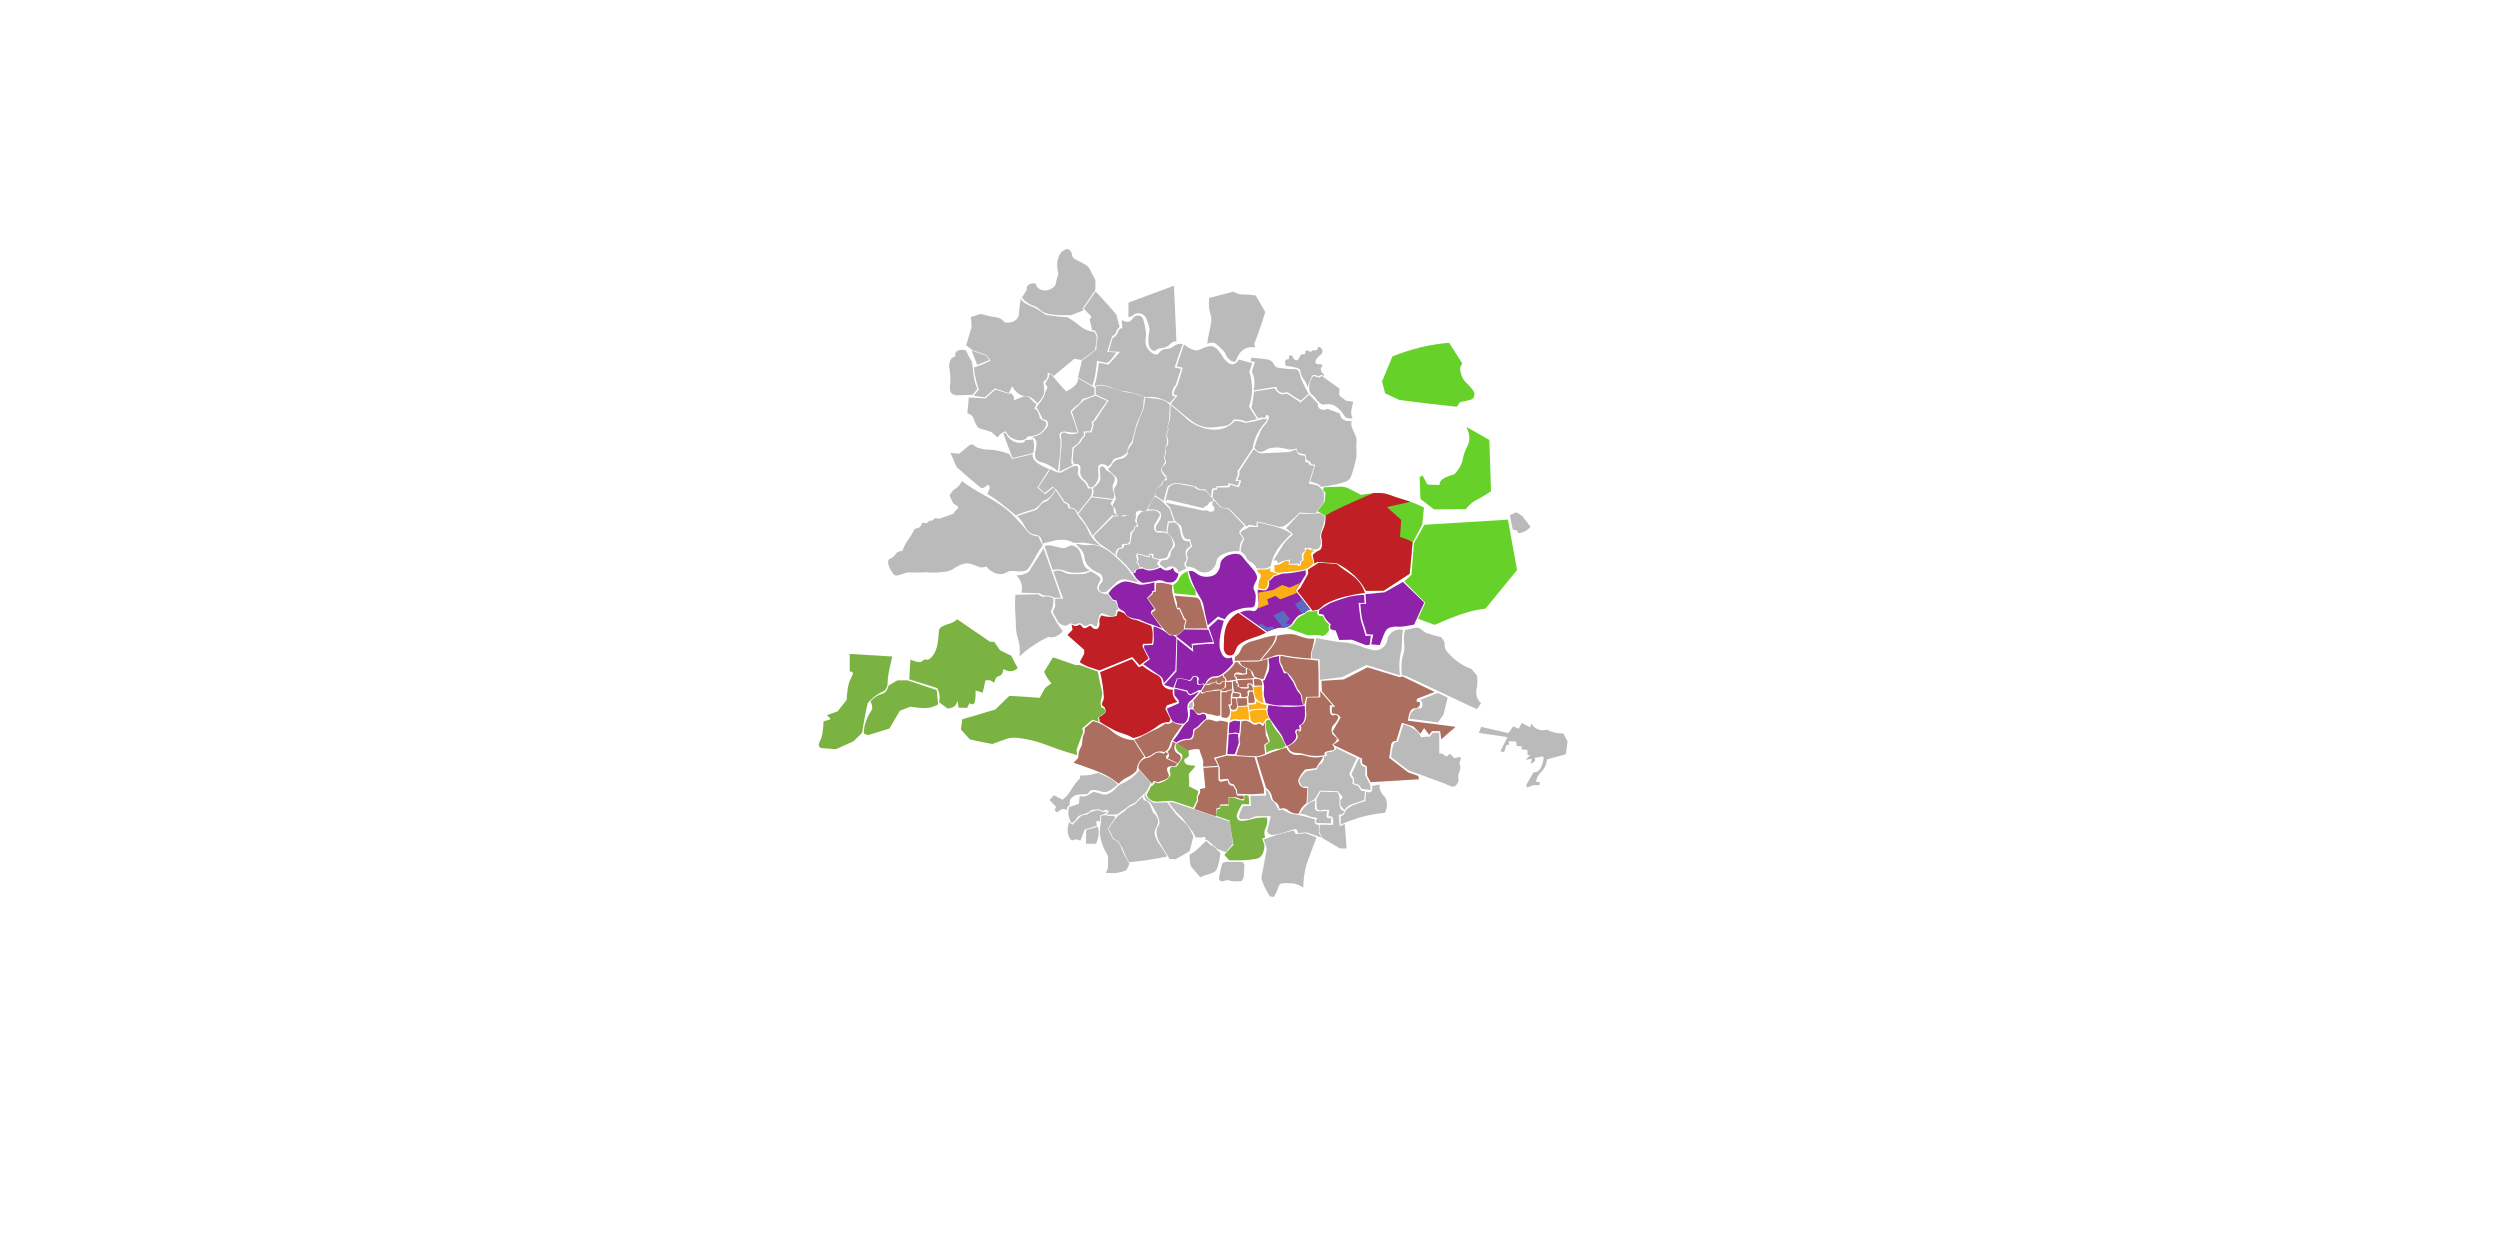 <?xml version="1.0" encoding="utf-8"?>
<!-- Generator: Adobe Illustrator 18.1.1, SVG Export Plug-In . SVG Version: 6.00 Build 0)  -->
<svg version="1.1" id="Layer_1" xmlns="http://www.w3.org/2000/svg" xmlns:xlink="http://www.w3.org/1999/xlink" x="0px" y="0px"
	 width="1920px" height="955px" viewBox="0 0 1920 955" enable-background="new 0 0 1920 955" xml:space="preserve">
<g>
	<path fill="#BABABA" d="M784.8,228.5c2.6,3.2,5.1,4.7,6.9,5.5c1.8,0.8,3.8,1.1,6,3c0.8,0.7,1.2,1.2,2.2,1.9c0,0,1.8,1.3,4.5,2
		c2.8,0.8,9.4,1.4,18.3,1.1c3.2-1.2,6.2-2.4,9.4-3.6c-0.2-0.5-0.5-0.9-0.7-1.4c3.3-4.8,6.5-9.5,9.8-14.3c0-2.6,0.1-5.2,0.1-7.6
		c-0.5-1-1.4-2.5-2.4-4.4c-2.1-4.1-2.2-4.8-3.4-6c-0.8-0.8-2.4-1.7-5.5-3.4c-4.7-2.5-5.2-2.4-5.9-3.5c-1.2-1.9-0.5-3.5-2.1-5.2
		c-0.8-0.9-1.7-1.3-2.4-1.5c-1.1,0.3-3.4,1.2-5.1,3.4c-0.5,0.7-1.4,1.9-2,4.5c-1.1,4.5-0.4,8.6,0.4,11.4c-0.7,1.8-1.1,3.3-1.4,4.4
		c-0.6,2.4-0.4,3.2-1.2,4.5c-0.9,1.3-2.1,2-3,2.5s-3,1.6-5.7,1.2c-0.9-0.1-3-0.4-4.6-2.1c-1.1-1.2-1.5-2.4-1.6-3.1
		c-0.7-0.2-2-0.4-3.5,0c-0.7,0.2-2.6,0.8-3.2,2.5c-0.4,0.9-0.2,1.8-0.1,2.2C787.5,224.4,786.2,226.5,784.8,228.5z"/>
</g>
<g>
	<path fill="#BABABA" d="M832.3,236.9c3.1-4.4,6.2-8.7,9.1-13.1c3.5,3.8,6.9,7.5,10.4,11.3c1.8,2.2,3.7,4.3,5.5,6.4
		c0.9,3.2,1.7,6.3,2.6,9.5c-0.8,0.6-1.3,1.2-1.6,1.7c-1.3,1.9-1.1,3.4-2.5,4.5c-0.6,0.5-1.2,0.7-1.6,0.7c-1.3,4.1-2.6,8.1-3.9,12.3
		c2.4,0.2,4.7,0.3,7,0.5c-1.5,2.2-2.9,4-4,5.4c-1.1,1.3-1.8,2.1-2.9,2.4c-0.9,0.2-1.5,0.1-3.4-0.4c-1-0.2-2.6-0.6-4.6-1
		c-0.1,2.6-0.4,5.5-0.9,8.5c-0.6,4-1.5,7.5-2.5,10.6c-3.7-2.1-7.4-4.2-11.1-6.3c1-4.3,1.9-8.5,2.9-12.8c1.9-1.4,3.5-2.5,4.5-3.4
		c1.3-1,1.9-1.6,3.4-2.7c1.4-1.1,2.6-2,3.4-2.5c-0.1-1-0.1-2.5,0.1-4.4c0.3-2,0.6-2.7,0.7-4c0.1-1.4-0.1-3.5-1.9-6.1
		c-0.8-0.2-1.6-0.4-2.4-0.6c-0.2-1.7-0.5-3.1-0.7-4c-0.6-2.1-1.2-3.3-0.7-4.6c0.3-0.8,0.8-1.3,1.2-1.6
		C836.4,241.3,834.3,239.1,832.3,236.9z"/>
</g>
<g>
	<path fill="#66D128" d="M1118.8,312.4c0.9-1.2,1.7-2.4,2.6-3.6c2.3-0.4,4.7-0.9,7-1.5c1.1-0.2,2-0.5,2.8-1.3
		c1.3-1.4,1.2-3.4,1.1-3.7c-0.1-1.1-0.6-2.1-2.2-4.1c-3.1-3.8-4.3-3.9-6-6.5c-1.1-1.7-1.5-3.2-1.9-4.3c-0.6-2.1-1.1-3.7-0.6-5.6
		c0.4-1.2,1-2.1,1.5-2.6c-3.4-5.4-6.8-10.6-10.2-16c-6.5,0.6-14.2,1.7-22.5,3.7c-8,2-15.1,4.5-21,6.8c-2.7,6.4-5.4,12.9-8,19.3
		c0.8,3.1,1.6,6.1,2.4,9.1c3.7,1.7,7.3,3.4,11,5.1C1089.7,309.2,1104.3,310.8,1118.8,312.4z"/>
</g>
<g>
	<g>
		<path fill="#66D128" d="M1126.2,327.9c2.8,5.9,2.5,9.8,1.7,12.5c-0.7,2.3-2,3.7-3.4,8c-1,3-0.9,4-1.5,6c-0.8,2.6-2.4,6.2-6.3,10
			c-2.7,0.6-4.8,1.4-6.2,2.1c-2.9,1.4-3.7,2.4-4.1,3c-0.7,1.1-0.9,2.3-0.9,3c-3.1-0.1-6.2-0.2-9.3-0.4c-1.2-2.4-2.5-4.7-3.7-7
			c-0.7,0.4-1.5,0.9-2.2,1.3c0.2,5.6,0.4,11.1,0.6,16.8c3.5,2.7,6.9,5.4,10.4,8c8.1-0.1,16.4-0.1,24.5-0.2c0.6-0.8,1.6-2.1,3-3.4
			c2.7-2.6,5.1-3.6,8.7-5.6c1.8-1,4.5-2.6,7.6-4.7c-0.4-13.1-0.9-26.3-1.3-39.4C1137.9,334.4,1132,331.2,1126.2,327.9z"/>
	</g>
</g>
<g>
	<g>
		<path fill="#66D128" d="M1093.9,403c21.4-1.3,42.8-2.6,64.2-3.9c2.4,12.9,4.7,25.8,7,38.7c-8,9.8-16.1,19.7-24.2,29.6
			c-3.2,0.4-7.8,1.1-13.2,2.6c-3.9,1.1-6.7,2.1-11,3.7c-3.8,1.4-8.8,3.5-14.9,6.2c-4.3-1.6-8.5-3.1-12.8-4.7
			c1.9-4.1,3.7-8.1,5.6-12.3c-5.4-5.5-10.8-10.9-16.2-16.4c1.9-1.6,3.7-3.2,5.6-4.9c0.6-8.1,1.2-16.4,1.9-24.5
			C1088.7,412.4,1091.3,407.7,1093.9,403z"/>
	</g>
</g>
<g>
	<path fill="#BABABA" d="M1159.6,395.6c0.4,1.9,0.7,3.7,1.1,5.6s0.7,3.7,1.1,5.6c1,0.1,2,0.2,3,0.4c0.4,0.8,0.9,1.6,1.3,2.4
		c1-0.1,2.2-0.4,3.6-0.9c2.9-1.2,4.8-3,5.8-4.1c-2.2-2.9-4.5-5.7-6.6-8.5c-1.4-0.9-2.9-1.7-4.3-2.6
		C1162.8,394.1,1161.2,394.9,1159.6,395.6z"/>
</g>
<g>
	<path fill="#66D128" d="M1011.8,392.6c1.9-2.5,3.7-5,5.6-7.4c0.2-2.4,0.4-4.9,0.6-7.2c-0.9-0.2-1.5-0.8-1.7-1.7
		c-0.1-0.8,0.1-1.6,0.7-2.1c3.8-0.1,7.5-0.2,11.3-0.4c1.1-0.1,2.9-0.1,4.9,0.4c1.9,0.5,3,1.1,5.8,2.6c1.4,0.7,3.5,1.9,6.2,3.2
		c3.2-0.4,6.4-0.9,9.6-1.3c1.9-0.2,4.6-0.3,7.8,0.2c3.2,0.5,4.5,1.2,9.6,3c6.2,2.1,6.2,1.8,10.8,3.4c2.5,0.9,6.2,2.3,10.6,4.5
		c-0.4,4.4-0.9,8.6-1.3,13c-2.5,4.7-5,9.3-7.4,14c-0.7,7.9-1.5,15.9-2.2,23.8c-6.6,4.4-13.3,8.6-19.9,13c-4.6,0.1-9,0.1-13.6,0.2
		c-1.1-2.1-2.8-4.9-5.2-7.8c-2.8-3.4-5.4-5.5-7-6.8c-2.4-2-5.8-4.4-10.2-6.6c-5.1-0.4-10-0.7-15.1-1.1c-0.7,0.4-1.4,0.9-2.1,1.3
		c-0.4-2.2-0.9-4.4-1.3-6.5c0.7-0.8,1.8-1.9,3.4-2.8c1.4-0.8,1.8-0.7,2.4-1.3c1.4-1.4,1.4-3.7,1.3-6c-0.1-2.5-0.5-2.5-0.6-4.3
		c0-2.8,1.1-4.3,2.1-6.8c0.7-1.9,1.4-4.8,1.3-8.5C1016.1,395,1013.9,393.8,1011.8,392.6z"/>
</g>
<g>
	<g>
		<path fill="#C01F25" d="M1054.8,378.7c0,0,4.6-0.3,7.8,0.2c3.2,0.5,4.5,1.2,9.6,3c6.2,2.1,6.2,1.8,10.8,3.4
			c0.6,0.2-17.9,4.1-17.9,4.1l11,9.9l-0.9,13.1c0,0,10.2,3.2,9.6,4.4c-0.7,7.9-1.5,15.9-2.2,23.8c-6.6,4.4-13.3,8.6-19.9,13
			c-4.6,0.1-9,0.1-13.6,0.2c-1.1-2.1-2.8-4.9-5.2-7.8c-2.8-3.4-5.4-5.5-7-6.8c-2.4-2-5.8-4.4-10.2-6.6c-5.1-0.4-10-0.7-15.1-1.1
			c-0.7,0.4-1.4,0.9-2.1,1.3c-0.4-2.2-0.9-4.4-1.3-6.5c0.7-0.8,1.8-1.9,3.4-2.8c1.4-0.8,1.8-0.7,2.4-1.3c1.4-1.4,1.4-3.7,1.3-6
			c-0.1-2.5-0.5-2.5-0.6-4.3c0-2.8,1.1-4.3,2.1-6.8c0.7-1.9,1.4-4.8,1.3-8.5C1016.1,395,1054.8,378.7,1054.8,378.7z"/>
	</g>
</g>
<g>
	<path fill="#BABABA" d="M866.6,243.5c0.4,0,1.1-0.1,1.9-0.4c1.3-0.5,1.7-1.1,2.6-1.7c1.9-1.2,4.2-0.8,4.5-0.7
		c2.5,0.5,3.9,2.4,4.3,3c0.4,0.6,0.9,1.8,1.7,4.3c1.2,3.6,1.3,4.4,1.3,5.1c0,1.2-0.2,1.2-0.6,3.6c-0.5,3.6-0.3,6-0.2,6.6
		c0.2,1.6,0.3,2.5,0.9,3.6c0.7,1.2,2.2,2.8,3.7,2.6c0.8-0.1,0.8-0.6,2.1-1.3c1.3-0.7,2-0.6,3.7-0.9c1.3-0.3,2.8-0.6,4.3-1.5
		c2.1-1.3,2.2-2.5,4.1-3.2c1-0.4,2-0.4,2.6-0.4c-0.6-14.3-1.2-28.5-1.9-42.8c-11.6,4.4-23.3,8.6-34.9,13
		C866.6,236,866.6,239.8,866.6,243.5z"/>
</g>
<g>
	<path fill="#BABABA" d="M928.7,228.8c-0.7,5.9,0,9.4,0.7,11.7c0.2,0.7,0.8,2.3,0.9,4.5c0.1,1.2,0,2.3-0.6,5.2
		c-0.8,4.5-1.3,5.9-1.9,9.1c-0.3,2-0.5,3.6-0.6,4.7c2.6-1.2,4.5-0.8,5.2-0.6c1.3,0.4,2.5,1.5,4.9,3.7c1.5,1.4,2.2,2.1,3,3.2
		c1.3,1.9,1,2.5,2.1,3.9c1.6,2.3,4.6,4.2,6.2,3.4c0.6-0.3,0.6-0.9,1.5-2.8c0.4-0.9,1.4-3,3-4.7c2-2.1,4.2-2.8,4.7-3
		c2.7-0.9,5.1-0.5,6.2-0.2c-0.2-1-0.5-2-0.7-3c1.5-3.9,3-7.8,4.5-12.1c1.5-4.3,2.8-8.3,3.9-12.3c-2.5-4.2-5-8.4-7.4-12.6
		c-2.1-0.3-3.9-0.5-5.1-0.6c-3.8-0.2-5.4,0.1-8-0.6c-1.8-0.5-3.1-1.2-3.9-1.7C941,225.7,934.8,227.2,928.7,228.8z"/>
</g>
<g>
	<path fill="#BABABA" d="M861.4,245.8c0.2,2.1,0.4,4.2,0.6,6.3c-0.6,0-1.4,0.1-2.1,0.6c-0.6,0.5-0.6,1-1.3,2.4c-0.4,1-0.9,2-1.7,2.8
		c-0.4,0.5-1.2,1.2-2.4,1.7c-1,3.4-2,6.8-3,10.2c2.9,0.1,5.9,0.2,8.7,0.4c-3,3.3-6,6.5-8.9,9.8c-2.5-0.4-5-0.9-7.4-1.3
		c-0.3,2.9-0.7,5.9-1.3,9.1s-1.3,6.2-2.1,8.9c0.9-0.4,2.4-1,4.1-1.1c2.3-0.2,4,0.3,7,1.3c7.5,2.5,6.8,2.6,9.3,3.2
		c3.4,0.7,4,0.3,8,1.3c2,0.5,3.3,0.8,5.1,1.5c2.7,1,4,1.9,6.3,2.1c1.2,0.1,1.3-0.1,2.8-0.2c4.1-0.2,7.3,1,9.3,1.7
		c1.6,0.6,3.7,1.5,6,3c1.5-1.7,3-3.4,4.5-5.1c-0.8-0.1-1.6-0.1-2.4-0.2c-0.2-0.7-0.6-2.4,0-4.5s1.9-3.4,2.4-3.9
		c1.4-4.2,2.7-8.3,4.1-12.5c-1.6-0.4-3.2-0.7-4.9-1.1c2.1-6,4.1-11.9,6.2-17.9c-0.9-0.2-2.2-0.3-3.7,0c-2.3,0.5-2.7,1.7-5.1,2.8
		c-3.4,1.6-4.6,0.2-7.2,1.9c-2.3,1.4-2,2.8-3.7,3.2c-2.8,0.6-5.7-2.6-6.3-3.4c-0.6-0.7-1.6-1.8-2.2-3.6c-1.1-3,0.2-4.4,0-9.1
		c-0.1-1.3-0.3-2.6-0.7-5.1c-1.2-6.5-2.3-7.4-2.8-7.8c-1.1-0.8-2.7-1.1-4.1-0.7c-2.5,0.7-2.6,3.3-4.9,4.3
		C866.4,247.4,864.5,247.4,861.4,245.8z"/>
</g>
<g>
	<path fill="#BABABA" d="M909.3,264.5c-1.9,5.6-3.7,11.1-5.6,16.8c1.6,0.4,3.1,0.7,4.7,1.1c-1.4,4.6-2.7,9-4.1,13.6
		c-0.5,0.7-1.2,1.5-1.7,2.6c-0.9,1.8-1.2,3.4-1.3,4.5c1.1,0.1,2.1,0.2,3.2,0.4c-1.8,2.3-3.6,4.6-5.4,6.8c0.7,0.5,1.6,1.3,2.8,2.2
		c3.9,3.2,5,4.1,7.2,6c5.3,4.3,7.9,6.4,11.1,7.8c1.1,0.5,2.8,1.2,5.2,1.7c2.7,0.5,5.4,0.3,10.4-0.2c6-0.6,7.2-1.1,8.3-1.9
		c1.7-1.1,2.6-2.6,3.2-3.6c1.2-0.2,2.7-0.2,4.5,0c2.2,0.3,3.9,0.9,5.1,1.5c2.9-0.6,5.7-1.2,8.5-1.9c-2.1-3.2-4.1-6.4-6.2-9.6
		c0.9-2.6,1.9-5.9,2.2-9.8c0.2-1.8,0.4-5.7-0.4-10.6c-0.4-2.5-1-4.6-1.5-6.2c0.7-2.3,1.5-4.6,2.2-6.8c-3.5-0.9-6.9-1.9-10.4-2.8
		c-0.2,0.5-0.6,1.4-1.5,2.2c-0.2,0.2-1.5,1.4-3.2,1.5c-2.5,0.2-4.4-2-6-3.7c-1.7-1.9-1.4-2.3-3.2-4.7c-2.1-2.8-3.7-4.8-6.2-5.4
		c-2-0.5-3.9,0.1-6.6,1.1c-2.2,0.8-2.9,1.3-3.9,1.7C919,269.6,915.4,269.3,909.3,264.5z"/>
</g>
<g>
	<path fill="#BABABA" d="M961,274.7c-0.1,0.9-0.2,1.9-0.4,2.8c1.1,0.1,2.1,0.2,3.2,0.4c-0.8,2.5-1.6,5-2.4,7.4
		c0.6,1.1,1.1,2.5,1.5,4.1c1.1,4.4,0.4,8.2-0.2,10.4c5.9-0.9,11.6-1.9,17.5-2.8c0.1,0.5,0.3,1.8,1.3,3c1.4,1.5,3.2,1.7,3.7,1.7
		c1.5,0.1,2.7-0.5,3.2-0.7c3.6,2.3,7,4.6,10.6,6.8c2-1.8,4-3.6,6-5.4c-4.6-8.2-5.9-11.6-6.2-13c0-0.1-0.2-1.2-0.7-2.6
		c-0.4-1.1-0.8-2-1.5-2.6c-1-0.8-2.1-0.7-3.9-0.7c-2.4,0-4.1-0.2-7.4-0.6c-3.1-0.3-4.6-0.5-5.6-1.3c-1.7-1.3-1.3-2.7-3-4.1
		c-1.3-1.1-2.8-1.4-5.1-1.7C968.8,275.4,965.2,275,961,274.7z"/>
</g>
<g>
	<path fill="#BABABA" d="M987.4,281c1.3,0.1,3.1,0.3,5.2,0.7c3,0.6,4.6,1,5.4,1.9c1.5,1.6,0.4,3.1,2.2,6.2c0.8,1.3,1.1,1.3,2.1,2.9
		c1.1,1.8,1.6,3.5,1.9,4.7c0.3-0.7,0.9-2.4,1.8-4.7c1.2-3.2,1.5-4.1,2.4-4.5c0.3-0.2,1.7-0.7,4.3,0.9c0.2-0.2,0.8-0.9,2-1
		s2.1,0.5,2.2,0.7c0-0.5,0-0.9,0-1.4c-0.4-0.2-1.2-0.7-1.8-1.6c-0.2-0.4-1-1.6-0.6-3c0.3-1,1-1.6,1.3-1.8c-0.4-0.7-0.8-1-1.2-1.2
		c-0.9-0.4-1.6,0.2-2.7-0.1c-0.7-0.2-1.3-0.5-1.7-0.9c0.1-1.8,0.6-2.9,1.1-3.6c0.3-0.3,0.8-0.9,2-1.9c1.5-1.3,1.6-1.3,1.8-1.7
		c0.5-0.9,0.8-2.4,0.1-3.6s-2.3-1.9-3-1.4c-0.6,0.4,0,1.4-0.7,2.1c-0.4,0.3-0.9,0.3-2,0.4c-1.2,0-1.6-0.1-2,0.2
		c-0.5,0.4-0.3,0.9-0.7,1c-0.5,0.2-0.9-0.7-2.1-1c-0.3-0.1-1.2-0.3-1.8,0.1c-0.7,0.6-0.1,1.7-0.7,2.4c-0.8,0.8-2-0.2-3.1,0.7
		c-0.5,0.4-0.3,0.7-1.2,2.2c-0.7,1.1-1,1.7-1.6,1.9c-0.9,0.3-1.9-0.3-2.5-0.8c-1.2-1.1-0.8-2.4-1.8-2.8c-0.7-0.3-1.7-0.1-2.1,0.5
		c-0.4,0.6,0.4,1.3,0,2s-1.4,0.3-2.2,0.7C987.2,276.5,986.7,277.7,987.4,281z"/>
</g>
<g>
	<path fill="#BABABA" d="M1008.6,288.7c-0.4,0.6-1,1.5-1.6,2.7c-0.7,1.5-1.6,3.4-1.6,6c0,1,0,2.6,1,4.3c0.8,1.4,1.3,1.2,3.1,3.1
		c1.6,1.8,1.4,2.2,3.1,3.8c1.7,1.6,2.7,2,3.5,2.1c0.6,0.1,0.9-0.1,1.8-0.2c1.8-0.2,3.5-0.1,4.7,0.1c1.9,0.4,3.1,1.4,4.7,2.6
		c2,1.6,3.4,3.4,3.9,4.2c1.3,1.8,1.3,2.3,2.2,3c1.6,1.3,3.8,1.1,5.4,0.8c-1-2-1.1-3.6-1.1-4.7c0-0.8,0.2-1.7,0.6-3.5
		c0.2-1,0.5-2.5,0.9-4.5c-1.9-0.3-3.7-0.6-5.6-0.8c-1.7-1.4-3.4-2.7-5.1-4.1c0.1-1.7,0.1-3.4,0.2-5.2c-4.6-3.3-9.1-6.5-13.7-9.7
		c-0.5,0.5-1,0.9-1.5,1.4C1011.8,289.6,1010.2,289.1,1008.6,288.7z"/>
</g>
<g>
	<path fill="#BABABA" d="M963.1,300.7c5.4-0.8,10.6-1.7,16-2.5c0.2,0.4,0.5,1,0.9,1.6c0.4,0.5,1.3,1.7,2.5,2.3
		c2.5,1.4,5.3,0.3,5.8,0.1c3.6,2.4,7,4.7,10.6,7c2.2-2.1,4.4-4.2,6.6-6.2c2.3,2.5,4.6,4.9,6.8,7.3c-0.1,0.3-0.2,0.9-0.1,1.6
		c0.3,1.3,1.3,2,1.7,2.2c2.3,1.5,5.3,0,5.5-0.1c3.2,1.2,6.3,2.4,9.6,3.6c0,0.4,0.1,1.1,0.4,1.8c0.6,1.6,1.7,2.4,2.2,2.7
		c2.6,2,6.1,1.1,6.5,1c-0.2,0.7-0.4,1.7-0.3,2.9c0.1,1.4,0.5,2.4,1.2,4c2.3,5.2,2.6,5.6,2.8,6.8c0.2,1.1,0,1.1-0.1,4.2
		c-0.2,5.7,0.5,6.9-0.1,10.6c-0.1,0.8-0.4,2-1,4.3c-1.9,7.3-2.9,11-4.8,12.7c-0.7,0.6-1.6,1.3-6.9,2.7c-3.4,0.9-8.2,1.9-14.2,2.6
		c-0.8-1-1.6-1.6-2.2-2c-0.9-0.6-1.6-0.7-4-1.4c-1-0.3-1.8-0.6-2.3-0.7c1.3-4.3,2.6-8.6,3.9-12.9c-1.1-0.1-2.1-0.2-3.2-0.3
		c-0.1-0.9-0.4-1.5-0.7-1.8c-0.7-0.8-1.6-0.7-2.5-1.6c-0.5-0.5-0.8-1-0.9-1.3c0.2-0.8,0.5-1.8-0.1-2.5c-0.4-0.5-0.9-0.5-2.4-0.8
		c-1.8-0.4-2.7-0.7-3.3-1.1c-0.5-0.4-1.1-1.3-1.2-3.1c-0.9,0.3-2.2,0.8-3.9,0.8c-2,0.1-3-0.4-5.5-0.8c-2.2-0.4-4.5-0.9-7.1-0.7
		c-2.4,0.2-4.2,0.3-6.2,1.4c-1.3,0.7-2.4,1.7-4.3,1.9c-0.4,0-1.2,0.1-2.1-0.2c-2.1-0.7-3-2.6-3.3-3.1c0.9-3.2,1.9-6,2.8-8.1
		c1.7-4,2.5-6,3.8-7.5c1.1-1.4,2.7-2.9,3.9-5.6c0.6-1.3,0.9-2.3,0.4-3c-0.4-0.6-1.4-1-1.9-0.7c-0.6,0.4-0.1,1.5-0.7,2
		c-0.5,0.3-1.1-0.1-2.1-0.2c-0.8-0.1-1.8,0-3.3,0.8c-1.7-2.7-3.4-5.4-5.2-8.1C962,309.4,962.5,305,963.1,300.7z"/>
</g>
<g>
	<path fill="#BABABA" d="M998,394.5c-3.5,3.8-6.9,7.5-10.4,11.2c1.7,1.4,3.4,2.7,5.2,4.1c-0.1,0.3-0.1,0.7-0.2,1
		c-0.7,0.7-1.8,1.7-3.1,2.9c-1.4,1.4-2.1,2-2.8,2.9s-1.2,1.7-1.4,2.1c-1.2,2-3.9,6.2-7.5,12.1c0.1-0.1,1.4-0.9,2.5-0.3
		c0.2,0.1,0.6,0.3,0.8,0.8c0.4,0.9-0.1,1.8-0.2,1.9c0.5-0.4,1.3-1,2.3-1.5c1.3-0.7,2.5-0.9,4.7-1.4c0.8-0.2,1.7-0.4,2.9-0.6
		c-0.1,1.1-0.2,2.2-0.4,3.4c2.3-0.1,4.6-0.2,6.8-0.3c0.2,0.4,0.4,0.7,0.7,1.1c0.2-0.3,0.4-0.8,0.6-1.5c0.1-0.9-0.1-1.3,0.3-1.7
		c0.4-0.4,1,0,1.3-0.4c0.5-0.5-0.5-1.6-0.3-3.5c0-0.4,0.1-1.4,0.8-2.2c0.6-0.8,1.1-0.7,1.4-1.3c0.6-1.1-0.4-2.2,0.1-2.6
		c0.4-0.4,1.1,0.5,2.4,0.4c1.1-0.1,1.5-0.7,2.1-0.5c0.5,0.3,0.3,0.9,0.8,1.3c0.2,0.1,0.5,0.3,2.2,0.1c1.5-0.2,2.2-0.3,2.8-0.7
		c0.9-0.6,1.2-1.5,1.6-2.4c0.3-0.6,0.7-1.7,0.6-3.1c-0.1-1.2-0.5-1.5-0.7-2.7c-0.2-1,0-1.8,0.2-2.9c0.3-1.7,0.7-2.4,1.6-5.1
		c0.5-1.5,0.8-2.3,1-3.4c0.7-2.7,1-4.1,0.4-5.2c-0.9-1.6-3-2-3.8-2.2c-1.5-0.3-2.7,0-3.4,0.2C1005.9,394.7,1002,394.6,998,394.5z"/>
</g>
<g>
	<path fill="#BABABA" d="M899,311c1.5,1.2,3.8,3.1,6.6,5.5c5.9,5.1,6.7,6.2,9.6,8.1c5.2,3.4,10.1,4.4,11.3,4.7
		c3.1,0.6,9.4,1.8,15.8-1.4c2.8-1.4,4.7-3.2,5.9-4.5c1.1-0.1,2.4-0.1,4,0.2c1.7,0.3,3.1,0.8,4.1,1.2c2.2-0.3,4.5-0.7,6.8-1.2
		c2.7-0.6,5.2-1.3,7.4-2c0.1,0,0.9,0.5,1.7,0.1c0.5-0.2,0.8-0.7,0.8-0.8c-0.1,0.8-0.2,1.7-0.4,2.5c-1.5,1.6-3.5,3.9-5.3,6.8
		c-1.1,1.8-1.8,3.2-2.2,4c-1.1,2.3-2.4,5.7-3.1,10.1c-4,6-7.8,11.9-11.8,17.9c0.2,0.4,0.4,1,0.4,1.8c0,0.4-0.1,1-0.7,2.6
		c-0.3,0.7-0.7,1.6-1.3,2.6c1.1,0.1,2.2,0.2,3.3,0.3c-0.4,1.2-0.9,2.3-1.3,3.5c-2.4-0.7-4.8-1.3-7.1-2c-0.1,0.6-0.1,1.2-0.2,1.9
		c-3,0.2-6,0.4-8.9,0.6c-0.2,0.5-0.4,0.9-0.6,1.4c-1,0.1-1.9,0.2-2.9,0.3c-0.3,2.1-0.6,4.1-0.9,6.2c-1.5-2-3.1-3.9-4.6-5.9
		c-0.5,0.2-1.9,0.6-3.7,0.2c-1.3-0.3-2.1-1-2.5-1.4c-0.8-0.6-1.7-1.1-7.7-2.2c-5.6-1-8.4-1.5-10.2-0.9c-2.2,0.6-3.7,1.8-4.7,2.7
		c-1,3.6-2,7.1-3,10.8c-2.2-1.4-4.4-2.9-6.5-4.3c0-1.1,0.2-2.6,0.9-4.1c0.3-0.7,0.6-1.3,1.1-1.9c1.5-1.6,3.1-1.2,3.7-2.4
		c0.5-1.1-0.5-1.9,0-2.6c0.7-0.9,2.4,0,3.1-0.8c0.7-0.9-0.2-2.7-0.4-3c-0.5-1-1-1.1-1.7-2.1c-0.5-0.7-1.7-2.2-1.6-3.7
		c0.2-2.3,3.3-2.7,3.4-5c0.1-1.1-0.7-1.1-0.9-2.8c-0.3-2,0.7-2.5,0.7-4.9c-0.1-1.7-0.6-1.9-0.3-3c0.3-1.4,1.2-1.4,1.8-2.8
		c0.6-1.6,0.2-3.3-0.1-4.6c-0.4-1.7-1-2.3-0.7-3.5c0.2-0.8,0.6-0.8,0.9-1.7c0.6-1.4,0.1-2.5,0-3.8c0-1.1,0.2-2.6,1.5-4.6
		C898.8,319.4,898.9,315.2,899,311z"/>
</g>
<g>
	<path fill="#BABABA" d="M962.9,344.9c-3.8,5.8-7.5,11.5-11.2,17.3c0.1,0.4,0.2,1,0.2,1.7c0,0.6-0.2,1.1-0.9,2.9
		c-0.2,0.5-0.4,1.1-0.7,1.8c1,0.2,2,0.3,3,0.5c-0.6,1.7-1.2,3.4-1.8,5.1c-2.3-0.6-4.6-1.2-6.8-1.9c-0.1,0.7-0.2,1.3-0.4,2
		c-3.2,0-6.2,0.1-9.4,0.1c-0.1,0.6-0.2,1.1-0.3,1.7c-0.9,0-1.7,0.1-2.6,0.1c-0.3,2-0.6,3.9-0.8,5.9c2.4,2.6,4.7,5.2,7,7.7
		c1.9,0.2,3.7,0.5,5.6,0.7c4.6,4.7,9.1,9.3,13.8,14c0.2-0.4,0.7-0.9,1.4-1.2c0.6-0.3,1.2-0.2,2.9,0.1c0.8,0.2,1.9,0.4,3.1,0.7
		c0.1-1.2,0.1-2.5,0.2-3.7c5.2,1.2,10.3,2.5,15.5,3.7c0.6,0.2,1.7,0.6,3.1,0.5c0,0,1.3-0.1,2.7-0.8c2-1.1,6.3-4.8,11.6-10.1
		c4.1,0.2,8.1,0.3,12.2,0.5c2.2-2.9,4.3-5.9,6.4-8.7c0.1-1.6,0.1-3,0.1-3.9c0-3-0.2-3.5-0.4-4c-0.4-1-1.1-1.7-2.2-2.8
		c-0.9-0.8-1.4-1.4-2.3-1.9c-0.5-0.3-1-0.4-3.6-0.9c-0.8-0.2-1.9-0.4-3.2-0.6c1.4-4.6,2.8-9,4.2-13.6c-1.1-0.2-2.2-0.4-3.4-0.6
		c-0.1-0.4-0.4-0.9-0.8-1.4c-0.2-0.2-0.5-0.5-0.8-0.7c-0.7-0.3-1.4-0.1-1.7,0c-0.1-1.7-0.2-3.4-0.4-5.1c-0.6,0-1.5-0.1-2.5-0.3
		c-0.7-0.2-1.5-0.3-2.1-0.7c-1.6-0.9-2-2.9-2.2-3.7c-1.9,0.6-3.8,1.2-5.7,1.9c-6.6,0.3-13.3,0.6-19.9,0.9c-0.5,0.1-1.3,0.1-2.2-0.1
		c-0.4-0.1-0.9-0.3-2.2-1.1C964.8,346.4,963.9,345.8,962.9,344.9z"/>
</g>
<g>
	<path fill="#BABABA" d="M953.5,408.1c0.9-1.1,1.8-0.9,3.7-2c1.6-0.9,1.5-1.2,2.5-1.5c0.9-0.2,1.3,0,3,0.1c0.8,0.1,1.9,0.1,3.3,0.1
		c0-1.2-0.1-2.4-0.1-3.6c1.1,0.2,2.1,0.5,3.2,0.7c6.5,1.6,7.6,1.8,9.2,2.2c2.4,0.7,3.9,1.1,5.7,1.8c3.5,1.3,6.1,2.9,7.8,4
		c-1,1-2.4,2.3-4,4c-1.8,1.9-2.9,3-4,4.4c-1.5,1.8-4.3,5.2-6.2,10.3c-0.5,1.5-1.2,3.5-1.6,6c-0.5,0.4-1.3,1-2.3,1.4
		c-1.7,0.7-3.2,0.7-4.9,0.7c-0.9,0-2.2,0-3.7-0.3c-1-2.2-2.3-3.4-3.3-4.1c-1.5-1-2.6-1.2-3.8-2.7c-0.8-1-0.7-1.4-1.4-2.5
		c-0.6-1-1.7-2.3-3.7-3.5c0-1.1,0-2.5,0.4-4c0.6-2.5,1.6-4.4,2.4-5.5c-1-1.6-2.1-3.1-3.1-4.7C952.7,409.1,953,408.6,953.5,408.1z"/>
</g>
<g>
	<path fill="#FBAF16" d="M978.7,434c0,1.5,0.1,3.1,0.1,4.6c0.5,0.4,1.2,1,2.2,1.2c1.5,0.4,2.8,0,3.3-0.2c1.6-0.5,0.4,0.2,8.5-0.8
		c5.4-0.7,8-1,9.3-1.5c2.1-0.8,4.5-2.2,6.8-4.7c-0.7-2.2-1.3-4.5-2-6.6c0-0.4,0.1-0.9,0.5-1.5c0.9-1.4,2.9-1.4,3-1.4
		c-1.3-0.1-2.3-0.3-3-0.5c-0.5-0.1-1.2-0.3-2.6-0.7c-0.8-0.2-1.2-0.3-1.5-0.1c-0.7,0.4-0.7,1.6-0.7,1.9c-0.4,0.3-0.9,0.9-1.2,1.7
		c-0.4,0.8-0.4,1.6-0.4,2.2c0,1.6,0.5,2.1,0.1,2.7s-1,0.3-1.5,0.9c-0.7,0.8-0.1,1.6-0.7,2.6c-0.4,0.6-1.2,1.2-1.8,0.9
		c-0.4-0.2-0.5-0.9-0.6-1c-2.3,0-4.6,0.1-6.8,0.1c0.1-1,0.1-2.1,0.2-3.1c-1.9,0-3.1,0.4-3.9,0.8c-0.8,0.4-1.2,0.8-2.5,1.5
		c-0.7,0.4-1.3,0.6-2.1,0.8C980.5,434.1,979.5,434.1,978.7,434z"/>
</g>
<g>
	<path fill="#C01F25" d="M996.3,453.8c4,5.1,7.8,10.1,11.8,15.3c1.5-0.3,3-0.7,4.5-1c1.7-1.3,3.3-2.7,5-4c1.5-0.8,3.6-1.9,6.1-2.9
		c1.6-0.7,4.6-1.8,9.7-3.1c3.8-0.9,8.7-2,14.9-2.7c-1.3-4.1-3.2-6.8-4.5-8.4c-1.8-2.2-3.5-3.7-4.8-4.7c-2.5-2-3.6-2.4-6.7-4.7
		c-1.4-1-3.4-2.4-5.6-4.4c-4.7-0.4-9.2-0.7-13.9-1.1c-2.8,1.8-5.6,3.6-8.3,5.4c0.1,1,0.1,2.1,0.2,3.1c-2,3.7-4.1,7.3-6.1,11
		C997.8,452.3,997,453,996.3,453.8z"/>
</g>
<g>
	<g>
		<path fill="#8E23AA" d="M1048.7,456.3c4.9-0.5,9.8-0.9,14.7-1.4c4.7-2.7,9.3-5.4,14-8c5.5,5.3,10.9,10.6,16.4,15.9
			c-2.6,5.7-5.2,11.2-7.8,16.9c-1,0.2-2.3,0.5-3.9,0.7c-3.2,0.6-4.8,0.9-6.2,0.9c-3.1,0.2-3.4-0.3-5.9,0.1c-1.6,0.3-2.9,0.5-4.1,1.3
			c-1.3,0.9-2,2-3.5,5.6c-0.8,1.9-1.7,4.3-2.7,7.1c-2.2-0.2-4.5-0.3-6.6-0.5c0.5-2.5,1-5.1,1.5-7.5c-1.7-0.1-3.3-0.2-5-0.3
			c-0.7-2.6-1.3-4.8-1.8-6.2c-1-3.2-1.3-3.7-1.7-5.6c-0.5-2-0.6-3.6-0.9-6.2c-0.2-2.2-0.4-4-0.5-5.3c1.5,0,3,0,4.5,0
			C1049,461.3,1048.9,458.8,1048.7,456.3z"/>
	</g>
</g>
<g>
	<path fill="#8E23AA" d="M1013.1,468.6c0.6-0.4,1.5-1.1,2.6-1.8c1.3-0.9,3.6-2.3,5.5-3.4c0.9-0.5,2.1-1,6.9-2.6s7.2-2.4,9.4-2.8
		c2.4-0.5,5.9-1.1,10.1-1.1c0.1,2.1,0.2,4.1,0.4,6.2c-1.5,0-3.1-0.1-4.6-0.1c0.2,1.7,0.4,3.9,0.7,6.4c0.6,4.7,0.7,5.6,0.9,6.5
		c0.5,2.3,0.9,2.9,2,6.3c0.7,2.3,1.3,4.5,1.8,6.3c1.3-0.1,2.7-0.2,4-0.4c-0.3,2.4-0.6,4.8-0.9,7.1c-0.9,0.1-1.8,0.2-2.7,0.3
		c-3.7-1.4-7.3-2.8-11-4.2c-3.3,0.1-6.5,0.1-9.7,0.2c-0.9-2.5-1.8-4.9-2.7-7.3c-0.5,0-1.3-0.1-2.2-0.4c-0.9-0.2-1.3-0.3-1.6-0.7
		c-1-1-0.1-3.4,0-3.7c-0.9-0.7-2.1-1.8-3.3-3.3s-1.9-3-2.3-4.1c-1.2-0.2-2.4-0.5-3.6-0.7C1013,470.6,1013.1,469.6,1013.1,468.6z"/>
</g>
<g>
	<path fill="#8E23AA" d="M974.5,446.5c1.4-1.3,2.9-2.7,4.3-4c0.3-0.1,0.9-0.2,1.5-0.4c1.4-0.4,2.4-0.9,2.8-1c1.9-0.8,3.7-0.7,5-0.7
		c2.1-0.1,6.2-0.6,14.7-2.4c0,1.1,0.1,2.1,0.1,3.2c-2.6,4.2-5.2,8.3-7.8,12.5c3.8,5,7.5,9.8,11.3,14.8c-0.7-0.1-1.6-0.1-2.4,0.4
		c-0.6,0.4-0.6,0.7-1.4,1.3c-0.6,0.5-1,0.6-2.5,1.2c-1.1,0.5-1.7,0.7-2.2,1c-0.9,0.5-1.6,1.1-2.9,2.6c-2.9,3.5-2.5,4.3-4.3,5.5
		c-1.6,1.1-3.3,1.4-3.8,1.5c-1.5,0.3-1.9,0-3.7,0.1c-1.6,0.1-2.8,0.5-4.9,1.1c-1.3,0.4-3.1,1-5.1,2c-7-4.9-14-9.8-21-14.7
		c0.6-0.3,1.4-0.6,2.3-0.9c1.8-0.6,3.3-0.7,3.7-0.7c3.4-0.3,4.2,0.9,5.7,0.2c1.5-0.7,2.1-2.4,2.4-3.4c0.7-2.1,0.2-3.5-0.1-6.6
		c-0.2-1.5-0.3-3.7-0.3-6.3c0.7,0.1,1.8,0.3,3.2,0.5c2,0.2,2.5,0.1,2.7,0c1.7-0.6,2.4-2.4,2.5-2.8
		C975.1,448.5,974.7,447,974.5,446.5z"/>
</g>
<g>
	<path fill="#66D128" d="M987.8,482.2c0.8,0,2.1-0.1,3.4-0.9c0.8-0.5,1.2-1,2.1-2.1c1.4-1.7,1.3-2.1,2.4-3.4c1-1.1,1.9-1.8,2.6-2.2
		c1.8-1.3,2.2-1,3.9-2.2c1.3-1,1.5-1.4,2.4-1.7c1-0.3,1.8-0.1,2.9-0.1s2.6,0,4.6-0.7c-0.1,0.1-1,2.3-0.1,3.3
		c0.3,0.4,0.8,0.5,1.6,0.7c1,0.2,1.9,0.2,2.4,0.2c0.3,0.7,0.6,1.6,1.1,2.4c1.2,2,2.7,3.3,3.7,4.1c-0.2,0.5-0.5,1.4-0.4,2.5
		c0,0.7,0.2,1.3,0.4,1.7c-0.8,1.6-1.8,2.6-2.4,3.2c-0.7,0.6-1.3,1.1-2.2,1.3c-1.1,0.2-1.6-0.2-3-0.5c-0.8-0.2-2-0.1-4.4-0.1
		c-1.2,0-2.7,0.1-4.5,0.2C998.8,485.9,993.4,484,987.8,482.2z"/>
</g>
<g>
	<path fill="#FBAF16" d="M965.3,437.5c0.2,0.6,0.6,1.5,1.3,2.3c0.8,0.8,1.3,0.8,1.6,1.4c0.7,1.2-0.4,2.6-1,4.4
		c-0.5,1.3-1,3.4-0.7,6.2c0.5,0,1.3,0.1,2.2,0.3c1.5,0.3,1.8,0.5,2.3,0.4c1.3-0.3,2-1.8,2.2-2.4c0.6-1.4,0.5-2.8,0.4-3.5
		c1.6-1.7,3.2-3.4,4.8-5.1c0.1,0,1.1,0.4,2-0.1c0.5-0.3,0.8-0.7,0.8-0.9c-0.6-0.2-1.5-0.4-2.7-0.7c-2.1-0.6-2.7-0.7-3-1.2
		c-0.1-0.2-0.5-1,0.5-2.5c-0.3,0.2-0.8,0.5-1.5,0.7c-1.2,0.5-2.3,0.5-3,0.6C969.7,437.4,967.6,437.4,965.3,437.5z"/>
</g>
<g>
	<path fill="#BABABA" d="M897.7,374.2c-0.9,3.4-1.8,6.6-2.7,10c0.2,0.4,0.4,0.7,0.7,1.1c0.2-0.5,0.4-1.1,0.7-1.6
		c9.3,2.2,18.7,4.4,28.1,6.6c0-0.4,0.2-0.9,0.6-1.2c0.5-0.5,1-0.2,1.8-0.7c0.4-0.3,0.7-0.6,1.2-1.4c0.7-1,0.6-1.2,1-1.5
		c0.3-0.2,0.9-0.4,2,0c0.2-0.6,0.5-1.2,0.7-1.9c-2.1-2.4-4.1-4.7-6.2-7c-0.4,0-1,0-1.7,0c-1.4-0.1-2.8-0.1-4.3-0.8
		c-0.6-0.3-1.5-0.8-2.4-1.9c-4.6-0.8-9-1.7-13.6-2.5c-0.6,0-1.5,0.2-2.3,0.5C899.5,372.5,898.4,373.5,897.7,374.2z"/>
</g>
<g>
	<path fill="#BABABA" d="M895.1,386c9.9,2.1,19.7,4.2,29.7,6.3c0.3-0.2,0.9-0.4,1.5-0.4c1.1,0,1.5,0.7,2.6,1
		c0.3,0.1,2.1,0.5,3.1-0.6c0.7-0.7,0.8-1.9,0.5-2.7c-0.3-0.9-1-0.9-1.3-1.6c-0.3-0.6-0.3-1.7,1.2-3.7c1.7,1.9,3.5,3.7,5.2,5.6
		c1.9,0.3,3.9,0.7,5.8,1c4.2,4.4,8.4,8.8,12.6,13.2c-1.3,0.8-2.2,1.6-2.7,2.2c-0.9,1-1.6,1.8-1.5,2.8c0,0.7,0.5,1,1.5,2.6
		c0.6,1,1.1,1.8,1.4,2.3c-0.6,0.6-1.5,1.6-2,3.1c-0.1,0.3-0.2,0.8-0.5,2.3c-0.1,1-0.3,2.3-0.4,4c-2.9-0.3-5.2,0-6.7,0.3
		s-3.5,0.7-5.8,1.9c-1.6,0.8-2.8,1.5-3.9,2.9c-1.9,2.4-0.8,3.9-2.7,6.7c-0.5,0.7-1.5,2.2-3.3,3.3c-3.5,2-7.1,0.8-7.4,0.7
		c-2.3-0.7-2.5-1.9-5.2-3c-2.1-0.9-4.1-1-5.4-1c-0.2-0.5-0.5-1.3-0.5-2.3c0-0.5,0.2-1,0.5-1.8c0.6-1.7,0.8-1.7,0.9-2.3
		c0.2-1.4-0.8-1.7-0.8-3.2c0-1.4,0.7-2.4,1.3-3.3c1-1.4,2.2-2.1,3-2.5c-0.5-0.9-1.1-2.1-1.4-3.7c-0.2-0.8-0.2-1.4-0.3-2.1
		c-0.8,0.2-2.1,0.4-3.3-0.2c-1.4-0.7-1.9-2.2-2.5-4.2c-1.2-3.7-0.5-5.1-2-6.4c-0.5-0.5-0.9-0.6-2.2-1.7c-0.8-0.6-1.4-1.2-1.8-1.6
		c-1.2-3.5-2.4-6.8-3.7-10.3C897.5,388.7,896.3,387.3,895.1,386z"/>
</g>
<g>
	<path fill="#BABABA" d="M783.9,229.3c0.3,0.5,0.8,1.3,1.5,2.1c0.6,0.7,1.7,1.6,5.2,3.2c2.6,1.2,2.5,0.9,4.2,1.8
		c0.9,0.4,1.4,0.8,4.3,2.7c3.4,2.3,3.1,2.2,3.7,2.4c0.6,0.3,1.3,0.6,6.6,1.2c3.8,0.5,6,0.6,6.6,0.7c1.4,0.1,2.6,0.2,3.6,0.2
		c1.1,0.6,2.6,1.5,4.5,2.7c4.1,2.8,5.3,4.3,7.9,5.9c1.8,1.1,4.5,2.3,8.4,2.7c1.1,1.4,1.5,2.8,1.7,3.6c0.3,1.6,0.1,2.9-0.1,4.4
		c-0.2,1.3-0.4,1.8-0.7,3.8c-0.1,0.9-0.2,1.6-0.3,2.1c-3.4,2.6-6.8,5.2-10.2,7.7c-1.9-0.3-3.7-0.7-5.6-1c-5.4,4.4-10.6,8.8-16,13.2
		c-0.3-0.3-0.9-0.8-1.6-1.2c-0.6-0.4-2.3-1.4-2.9-0.9c-0.3,0.3,0,0.8-0.1,2c0,0-0.1,1.2-0.7,2.2c-0.9,1.5-1.9,1.2-2.4,2.3
		c-0.4,0.9,0,1.5,0.3,3.8c0,0,0.1,0.9,0.2,3.5c0,1.4-0.4,4.3-5.2,9.4c-0.7-0.9-1.9-2.1-3.5-3.4c-1-0.8-1.5-1.2-2.2-1.5
		c-2.3-1.1-3.5-0.4-6-1.1c-1.7-0.5-2.8-1.4-3.6-2c-2.3-1.8-3.5-3.9-4.1-5.3c-0.9,1.8-1.7,3.6-2.6,5.4c-3.6-1.2-7.1-2.4-10.7-3.6
		c-2.7,2.3-5.3,4.7-7.9,6.9c-2.9-0.4-5.7-0.9-8.5-1.3c1.4-1.6,2.7-3.1,4.1-4.7c-0.8-2.1-1.6-4.5-2.2-7c-0.9-3.8-1.4-7.1-1.6-10
		c2-0.6,4.2-1.4,6.5-2.3c2.3-1,4.4-2,6.2-3c-1-1.4-2-2.7-3-4.1c-3.6-1.3-7.1-2.6-10.8-3.8c-1.6-1.3-3.2-2.6-4.9-3.8
		c1.4-4.7,2.8-9.3,4.2-14c-0.2-2.6-0.3-5.2-0.5-7.8c2.6-0.8,5.1-1.6,7.6-2.3c5.8,1.6,9.1,2.3,11.3,2.5c0.5,0.1,1.7,0.2,3.1,0.8
		c1.9,0.9,3.2,2.2,3.9,3.2c0.9,0.2,2.9,0.5,5.2-0.2c0.7-0.2,3.1-0.9,4.6-3c1.4-1.9,1.1-3.7,1.6-8.7
		C783.4,232.7,783.7,230.6,783.9,229.3z"/>
</g>
<g>
	<path fill="#BABABA" d="M729.3,283.9c-0.3-1.1-0.5-2.6-0.2-4.4c0.3-1.5,0.7-3.7,2.3-4.8c1-0.6,2-0.5,2.3-1.3c0.2-0.6-0.3-1-0.1-1.9
		s0.9-1.4,1.4-1.8c2.3-1.7,6.2-0.8,6.7-0.7c1.6,3.1,3.2,6.2,4.9,9.2c0.1,1.1,0.3,2.6,0.5,4.5c0.2,1.5,0.5,4.5,0.7,6.2
		c0.3,2.3,1.1,5.7,2.8,9.8c-1.2,1.5-2.4,3-3.6,4.5c-4.3,0.1-8.5,0.2-12.7,0.4c-1.1-0.2-2.6-0.6-3.7-1.8c-1.5-1.8-1.1-4.2-0.9-6.6
		C730,292.6,730.1,288.7,729.3,283.9z"/>
</g>
<g>
	<path fill="#BABABA" d="M746.2,269.3c1.4,3.7,2.9,7.2,4.3,10.9c3.1-1.2,6.2-2.4,9.3-3.7c-0.7-1.1-1.4-2.2-2.2-3.3
		C753.9,272,750,270.6,746.2,269.3z"/>
</g>
<g>
	<path fill="#BABABA" d="M744,305.3c4.3,0.2,8.5,0.4,12.8,0.7c2.6-2.3,5.2-4.6,7.7-6.8c3.4,1.1,6.8,2.1,10.2,3.2
		c0.3-0.2,0.9-0.4,1.6-0.3c0.8,0.2,1.3,0.9,1.7,1.6c0.8,1.3,0.9,2.7,0.9,3.7c2.3-0.9,4.7-1.9,6.9-2.8c1.1-0.3,2.6-0.5,3.9,0.2
		c0.8,0.4,1.3,1,1.7,1.5c0.9,1.1,2.3,2.5,4.6,4c-0.5,1.2-1.1,2.4-1.6,3.6c0.4,0.1,0.9,0.3,1.4,0.7c0.5,0.4,1,1,1.7,2.6
		c0.4,0.9,0.8,2.3,1.1,4c0.8,0.8,1.5,1.2,2,1.5c1,0.5,1.6,0.5,2.2,1.1c0.6,0.6,0.9,1.4,0.9,2c-0.3,0.9-0.8,2.3-1.8,3.7
		c-1.4,1.9-2.9,2.9-3.7,3.4c-3.6,2.2-7.2,2.2-8.9,2.2c-0.2,0.5-0.6,1.1-1.3,1.7c-1.6,1.4-3.7,1.3-5.1,1.3c-4.2-0.1-6.9-2.4-7.4-2.8
		c-1.8-1.5-2.7-3.1-3.2-4.1c-0.7,0.3-1.6,0.6-2.5,1.2c-1.8,1.1-3,2.5-3.7,3.5c-1.5-1.3-3-2.7-4.5-4c-2.9-1.1-5.3-1.8-6.9-2.2
		c-1.4-0.3-2.4-0.5-3.5-1.4c-0.3-0.2-1-0.9-2.3-3.8c-1.4-3.1-1.2-3.8-2.2-4.9c-0.6-0.7-1.7-1.6-3.8-2.2
		C743.4,313,743.7,309.2,744,305.3z"/>
</g>
<g>
	<path fill="#BABABA" d="M770.6,333.2c2.4,6.2,4.7,12.5,7,18.6c5.3-1.3,10.5-2.6,15.8-3.8c0.5-1.9,1-4.6,0.6-7.8
		c-0.2-1.1-0.4-2-0.7-2.9c-0.4,0.1-0.9,0.3-1.7,0.4c-2.2,0.3-3.3-0.2-4.2,0.5c-0.3,0.2-0.6,0.6-0.8,1.4c-0.6,0.2-1.5,0.4-2.5,0.5
		c-0.6,0-3.1,0.2-5.9-1.3c-0.9-0.5-3.2-1.7-4.7-4.2c-0.7-1.1-1.1-2.3-1.9-2.3C771.2,332.3,770.8,332.8,770.6,333.2z"/>
</g>
<g>
	<path fill="#BABABA" d="M790.5,336c0.4-0.1,1.8-0.5,3.2,0.2c1.2,0.6,1.7,1.7,2,2.2c0.2,0.6,0.6,1.7,0,5.5c-0.5,3.1-1,3.8-0.8,5.7
		c0.1,0.9,0.2,1.9,0.7,2.8c1.2,2,3.7,2.5,4.6,2.7c2.6,0.6,6.4,2.2,12.3,6.7c2.4-17.3,2.3-23.3,1.6-25.4c-0.1-0.4-0.9-2.3,0-3.6
		c0.5-0.8,1.5-1.1,2-1.2c1.4-0.4,2.7-0.1,3.1,0c1.5,0.4,4.1,0.7,8.4,0.6c-0.6-2.2-1.2-4.4-2-6.6c-1.1-3.4-2.3-6.5-3.5-9.4
		c1-1.4,2-2.4,2.7-3c2.1-1.9,3.5-2.4,5.1-4.4c0.8-1,1.2-1.9,1.5-2.4c0.9-0.2,1.7-0.5,2.6-0.7c2.4-0.7,4.6-1.6,6.6-2.4
		c0-1.8-0.1-3.7-0.1-5.5c-4.2-2.4-8.2-4.9-12.4-7.2c-0.1,0.7-0.2,1.8-0.7,2.9c-0.8,1.7-1.9,2.7-3.3,3.8c-1.1,0.9-2.8,2.2-5.2,3.3
		c-4.3-4.3-7.1-7.7-9-10.1c-0.4-0.5-2.8-3.6-3.7-3.2c-0.4,0.2-0.2,1-0.8,2.6c-0.1,0.3-0.5,0.9-1.1,2c-1.3,2.2-1.5,2.4-1.5,2.9
		c0.1,1.1,1.2,1.1,1.5,2.3c0.2,0.9-0.4,1.4-1.2,3.5c-0.6,1.4-0.7,2.1-0.9,2.8c-0.5,1.5-2,4.2-6.2,9.2c0.9,1.5,1.9,3.2,2.8,5.1
		c0.8,1.5,1.4,3,2,4.4c0.2,0,1.9-0.2,3.1,1c1.1,1.1,1,2.5,1,2.9c0,0.6-0.2,1.7-2.1,3.8c-1,1.2-2.3,2.7-4.6,4
		C795.2,335.3,792.3,335.9,790.5,336z"/>
</g>
<g>
	<path fill="#BABABA" d="M1137.5,558.2c-0.6,1.6-1.1,3.1-1.7,4.7c7.3,1.1,14.6,2.1,21.9,3.2c-1.8,3.7-3.6,7.3-5.4,11
		c0.9,0.1,1.9,0.2,2.8,0.4c0.6-1.8,1.2-3.6,1.9-5.4c0.7-0.1,1.4-0.1,2.1-0.2c-0.2-0.9-0.4-1.7-0.6-2.6c2,0.1,4,0.1,6,0.2
		c0.1,1.1,0.1,2.2,0.2,3.4c1.4,0.1,2.9,0.2,4.3,0.4c-0.2,0.7-0.4,1.4-0.6,2.1c1.6,0.2,3.1,0.4,4.7,0.6c0,1.3,0,2.6,0,3.9
		c0.7,0,1.5,0,2.2,0c-1.2,1.2-2.5,2.4-3.7,3.6c1.6-0.2,3.2-0.5,4.9-0.7c-0.4,1.3-0.7,2.6-1.1,3.9c1.1-0.6,2.2-1.2,3.4-1.9
		c0.1-1,0.1-2,0.2-3c0.6,0,1.4,0,2.4-0.2c2.2-0.3,3-0.9,3.6-0.6c0.9,0.6,0.3,2.8,0,4.1c-0.1,0.4-0.2,1-0.5,1.7
		c-0.6,1.7-1.8,5.2-4.6,6.1c-0.4,0.1-1.1,0.3-2.1,0.2c-1.9,3.2-3.7,6.4-5.6,9.6c0.2,0.7,0.4,1.4,0.6,2.1c1.7-0.6,3.4-1.2,5.1-1.9
		c1.4,0.1,2.9,0.1,4.3,0.2c0.2-0.7,0.4-1.5,0.6-2.2c-1.1-0.2-2.1-0.4-3.2-0.6c0.2-1.1,0.7-2.6,1.5-4.1c1.2-2.3,2.6-3.3,3.6-4.5
		c1.4-1.6,2.9-4.2,3.4-8.5c4.9-1.3,9.6-2.6,14.5-3.9c0.4-3.3,0.9-6.5,1.3-9.8c-1.1-2.1-2.1-4.1-3.2-6.2c-1.6,0.1-3.8,0-6.3-0.6
		c-2.7-0.6-4.9-1.6-6.3-2.4c-0.9,0.3-3.2,0.9-5.8,0.2c-3.9-1.1-5.8-4.2-6.2-4.9c-0.3,1-0.6,2-0.9,3c-2.2-1.1-4.4-2.2-6.5-3.4
		c-0.8,1.5-1.6,3-2.4,4.5c-1.4-0.6-2.7-1.2-4.1-1.9c-1.2,1.7-2.5,3.5-3.7,5.2C1151.3,561.3,1144.3,559.7,1137.5,558.2z"/>
</g>
<g>
	<path fill="#BABABA" d="M1079.1,483.8c-0.4,1.4-0.9,3.6-0.9,6.3c-0.1,2.8,0.4,4,0.4,6.5c0,3.4-0.8,5.5-1.3,7.4
		c-0.8,3.2-1.5,7.8-0.7,14.5c1.1,0.2,2.2,0.5,3.4,0.7c18.1,8.5,36.2,17,54.3,25.5c1.1-1.6,2.1-3.1,3.2-4.7c-0.4-0.3-1-0.8-1.5-1.5
		c-0.4-0.5-1.6-2.1-2.1-4.7c-0.6-2.9,0.2-4.3,0.6-7.8c0.2-1.7,0.3-4.2-0.2-7.2c-1.4-1.6-2.7-3.2-4.1-4.9c-5.2-1.9-8.8-4.3-11.1-6
		c-2.5-1.8-4-3.4-5.1-4.5c-2.5-2.6-3.8-4-4.3-6c-0.4-1.9,0.1-2.6-0.6-4.5c-0.6-1.8-1.8-3-2.6-3.7c-1.6-0.3-3.5-0.7-5.4-1.3
		c-3.8-1.1-5.8-1.7-7.4-2.8c-2.2-1.5-2.7-2.6-4.7-3c-0.7-0.1-1.3-0.2-3.7,0.2C1083.7,483,1081.6,483.3,1079.1,483.8z"/>
</g>
<g>
	<path fill="#BABABA" d="M1010.7,490c1.8,0.3,4.2,0.8,7,1.3c5.4,1,8,1.4,10.2,1.7c3.8,0.4,4.4,0.2,7.4,0.7c2.6,0.4,4.5,1,6.2,1.5
		c4.9,1.4,5.1,2,8.7,3c4.2,1.1,6.4,1.7,9.1,0.7c2.6-0.9,4.1-2.8,4.5-3.4c2.4-3.1,1-4.8,3.2-7.8c0.3-0.4,2.6-3.5,6.6-4.1
		c1.7-0.3,3.1,0,3.9,0.2c-0.2,1.3-0.6,3.3-0.7,5.8c-0.2,2.8,0,4-0.2,6.3c-0.2,3.4-0.8,5.7-1.1,7c-0.7,3.2-1.2,8.1-0.4,15.8
		c-8.5-2.7-17.1-5.4-25.7-8c-6.2,3.1-12.4,6.2-18.6,9.3c-5.7,0.7-11.4,1.4-17.1,2.1c-0.1-5.2-0.1-10.4-0.2-15.6c-2-0.3-4-0.6-6-0.9
		c-0.2-1-0.3-2.5,0-4.3c0.3-2.1,1-3.2,1.7-5.2C1009.9,494.8,1010.4,492.7,1010.7,490z"/>
</g>
<g>
	<g>
		<path fill="#AC6E5E" d="M1014.8,522.9c5.8-0.4,11.5-0.7,17.3-1.1c6.1-3.1,12-6.2,18.1-9.3c8.2,2.6,16.5,5.1,24.7,7.6
			c0.7-0.2,1.5-0.4,2.2-0.6c8.2,4,16.5,7.9,24.7,11.9c-4.4,1.7-8.8,3.4-13.2,5.1c-0.5,0.7-0.9,1.5-0.6,2.1c0.4,0.7,1.9,0.2,2.4,0.9
			c0.6,0.8,0,2.4-0.9,3.4c-1.3,1.3-2.8,0.8-4.1,1.3c-1.6,0.6-3.4,2.6-4.1,9.3c12.2,1.6,24.4,3.1,36.6,4.7c-3.7,3.2-7.3,6.4-11,9.6
			c-0.3-2.1-0.6-4.2-0.9-6.3c-2.1,0-4.1,0-6.2,0c-0.7,0.9-1.5,1.9-2.2,2.8c-1.3-1.7-2.6-3.4-3.9-5.1c-0.9,1.4-1.9,2.9-2.8,4.3
			c-1.8-1.9-3.6-3.7-5.4-5.6c-3-0.9-6-1.9-8.9-2.8c-1.4,4.7-2.9,9.3-4.3,14c-0.7-0.1-1.7-0.1-2.6,0.6c-1.2,0.9-1.4,2.5-1.5,3.6
			c-0.3,2.2-0.6,5-1.3,8.7c4.9,3.8,9.8,7.5,14.7,11.3c2.6,0.9,5.1,1.7,7.6,2.6c0.2,0.9,0.4,1.7,0.6,2.6c-12.4,0.7-24.8,1.5-37.2,2.2
			c-0.9-1.6-1.7-3.2-2.6-4.9c-0.1-2.4-0.1-4.9-0.2-7.2c-1.2-0.7-2.4-1.4-3.6-2.1c-0.1-1.3-0.1-2.6-0.2-3.9
			c-7.3-3.6-14.8-7-22.1-10.6c1.6-1.1,3.1-2.1,4.7-3.2c-1.7-2.4-3.5-4.7-5.2-7c2.1-3.6,4.1-7.1,6.2-10.8c-0.6-0.7-1.2-1.5-1.9-2.2
			c-1.6-0.4-3.2-0.7-4.9-1.1c0-1.6,0-3.2,0-4.9c0.9,0,1.7,0,2.6,0c-3.4-4-6.8-7.9-10.2-11.9C1015.2,528.2,1015,525.6,1014.8,522.9z"
			/>
	</g>
</g>
<g>
	<path fill="#BABABA" d="M1104.2,532.2c-4.5,1.7-8.9,3.5-13.4,5.2c0.4,0.3,0.9,0.8,1.3,1.7c0.7,1.6,0.5,3.8-0.7,4.7
		c-1.1,0.8-2-0.1-3.9,0.6c-1.5,0.5-2.5,1.6-3,2.2c-1.8,2.1-2,4.5-2.1,5.4c7.3,0.9,14.6,1.9,21.9,2.8c1.4-2,2.9-4,4.3-6
		c1.1-4.4,2.1-8.6,3.2-13C1109.3,534.5,1106.7,533.3,1104.2,532.2z"/>
</g>
<g>
	<path fill="#BABABA" d="M1043.5,582.6c-1.9,4.1-3.7,8-5.6,12.1c0.6,1,1.2,2,1.9,3c0,1.3,0,2.6,0,3.9c1.2,0.4,2.5,0.7,3.7,1.1
		c0.8,1.1,1.6,2.1,2.4,3.2c2.3,0.3,4.6,0.6,6.8,0.9c-0.1-1.3-0.2-2.6-0.4-3.9c-1.3-2.6-2.6-5.2-3.9-7.8c0.1-2,0.2-4,0.4-6
		c-0.2,0-2.2-0.2-3.4-1.9c-1.3-2-0.4-4.1-0.4-4.2C1044.5,582.8,1044,582.7,1043.5,582.6z"/>
</g>
<g>
	<path fill="#BABABA" d="M1049.2,607.9c0.1,0.1,2.1,1.2,3.6,0.2c0.5-0.3,0.7-0.7,0.8-0.9c0.8-1.5,0.1-3.2,0-3.6
		c2-0.4,3.9-0.7,5.9-1.1c-0.1,0.7-0.1,1.7,0.1,2.8c0.3,1.9,1.2,3.3,1.7,4.1c1.2,1.8,1.7,1.7,2.6,3.2c0.9,1.6,1.1,3.1,1.2,4
		c0.5,3.7-1,6.5-1.6,7.7c-2.2,0.2-4.6,0.4-6.8,0.8c-10.5,1.6-19.5,4.8-27,8.1c0-2.2-0.1-4.4-0.1-6.5c0.4,0,1.1-0.2,1.7-0.6
		c1.5-1,1.4-2.6,2.7-4.2c0.7-0.9,1.4-1.3,2.8-2.2c4.1-2.5,10.2-4,11.8-4.4C1048.7,612.9,1049,610.4,1049.2,607.9z"/>
</g>
<g>
	<path fill="#BABABA" d="M1017,580.6c0.7,0.4,1.4,0.4,1.7,0c0.3-0.3,0.3-0.8,0.2-1c0-0.5-0.2-0.7-0.2-1c0.1-0.6,0.9-0.9,1.1-1
		c0.9-0.4,1.2,0.1,2.4-0.1c0.4-0.1,1.1-0.4,2.4-1.1c1.2-0.6,1.5-0.8,1.5-1.1c0.1-0.6-0.7-1.2-0.9-1.3c5.6,2.8,11.2,5.5,16.8,8.2
		c-1.9,3.9-3.7,7.8-5.6,11.7c0,0.4,0.1,1,0.4,1.7c0.6,1.4,1.6,2.2,2.1,2.6c-0.1,1.3-0.1,2.5-0.2,3.8c1.4,0.5,2.8,1.1,4.2,1.6
		c0.9,1.3,1.8,2.5,2.7,3.8c0.9,0.1,1.9,0.1,2.8,0.2c-0.2,2.3-0.5,4.6-0.7,6.8c-2.3,0.9-4.3,1.6-5.6,2c-3.2,1.1-4.5,1.3-6.2,2.4
		c-1.7,1.1-2.8,2.5-3.4,3.4c-1-1.2-2.1-2.5-3.1-3.7c0-1.5,0-3,0-4.4c0.4-0.2,0.8-0.5,1.2-0.7c0.2-0.3,0.4-0.6,0.4-1.1
		c0-0.9-0.8-1.4-2.1-2.8c-0.4-0.4-0.9-1-1.4-1.8c-4.6-0.2-9.1-0.3-13.8-0.5c-1.3,2.2-2.6,4.3-3.9,6.4c-1.9,1.2-3.8,2.4-5.7,3.6
		c0.2-4.4,0.4-8.6,0.6-13c-1.5-0.1-3-0.2-4.6-0.2c-0.3-0.4-0.7-0.9-1.1-1.6c-0.5-0.9-1-1.9-1.1-2.9c0-0.3,0-1.3,2.2-3.9
		c0.8-0.9,1.8-2.1,3.2-3.3c2.7-0.5,5.5-1,8.1-1.4c0.1-0.5,0.3-1.2,0.7-2c0.8-1.4,1.8-1.9,2.4-2.4
		C1015.9,585.7,1016.9,584,1017,580.6z"/>
</g>
<g>
	<path fill="#BABABA" d="M1068.4,581.5c4.4,3.4,8.7,6.6,13.1,10c8.9,3.3,17.9,6.5,26.8,9.8c0.9,0.4,2.1,1,3.6,1.6
		c2.4,1,3.6,1.5,4.5,1.2c1.9-0.4,3.2-2.6,3.6-4.2c0.4-1.7-0.3-2,0-4.4c0.3-2.3,1.1-2.7,1.4-4.6c0.2-1.2,0.2-2.9-0.7-5.1
		c0.5-1.2,1-2.4,1.5-3.6c-0.4-0.3-1-0.7-1.7-0.7c-1.4-0.2-1.9,0.8-3,0.7c-2-0.1-2.6-3.1-4.2-3c-1.2,0.1-1.4,1.8-2.6,1.7
		c-1,0-1.3-1.2-2.7-1.9c-1-0.4-2-0.4-2.6-0.2c0-5.4-0.1-10.7-0.1-16.1c-1.7,0.1-3.4,0.2-5.1,0.2c-0.7,1-1.3,1.9-2,2.9
		c-0.9-0.1-2.1-0.1-3.4,0s-2.5,0.4-3.4,0.6c-0.3-0.8-0.8-2-1.7-3.2c-0.7-1-1.7-2-3.9-3.4c-1.7-1.1-4.4-2.5-8-3.6
		c-1.4,4.5-2.8,9-4.2,13.5c-0.5,0-1.3,0-2,0.4c-1.1,0.6-1.5,1.8-1.7,2.7C1068.8,576.2,1068.5,579.7,1068.4,581.5z"/>
</g>
<g>
	<path fill="#C01F25" d="M951,470.6c7.1,5.1,14.3,10.1,21.4,15.3c-2.9,1.4-5.3,2.3-6.9,2.9c-2.6,0.9-4,1.2-6.9,2.4
		c-2,0.8-3.2,1.3-4.6,2.2c-1.8,1.2-3.5,2.3-4.4,4.4c-0.3,0.7-0.4,1.3-1,2.5c-0.6,1.3-1,1.9-1.6,2.4c-1.2,0.9-3.1,1-4.5,0.2
		c-1.4-0.7-1.9-2-2.2-2.7c-0.6-1.4-0.5-2.5-0.4-5.2c0.3-5.5,0.1-4.6,0.2-6.2c0.1-0.7,0.5-4.5,1.4-7.1
		C943.3,476,947.8,472.4,951,470.6z"/>
</g>
<g>
	<path fill="#8E23AA" d="M940.7,475.6c0.5-1,1.4-2.3,2.7-3.6c2.2-2,4.5-2.8,6.4-3.5c2.6-0.9,5.5-1.8,9.3-1.9c1.6,0,3,0.1,4-0.9
		c0.2-0.2,0.7-0.8,1-3.5c0.4-3.2,0.6-5.6-0.5-8c-0.4-1-0.8-1.3-0.9-2.2c-0.1-0.8,0-1.6,1-3.9c1.3-3,1.6-2.8,1.7-3.9
		c0.2-1.7-0.5-3-1.4-4.6c-0.5-1-1-1.6-3.6-4.6s-2.3-2.6-3.2-3.7c-3.3-4-3.3-4.4-4.5-5.1c-2.3-1.3-4.8-0.9-6.3-0.6
		c-3.2,0.5-5.3,2-5.9,2.5c-0.7,0.6-1.6,1.3-2.4,2.5c-1.2,1.9-0.6,2.9-1.4,5.4c-0.3,0.9-1.1,3.3-3.2,5c-2,1.5-4.1,1.7-5.5,1.9
		c-1,0.1-4.3,0.4-7.4-1.4c-2.3-1.3-3.2-2.8-5.6-3c-0.9-0.1-1.6,0.1-2.1,0.2c0.5,1.8,1.2,4.3,2.2,7.1c0.3,0.7,1.5,3.9,3.7,8.1
		c2.9,5.5,3.5,5.4,4.7,8.5c0.9,2.4,0.9,3.3,1.9,8.3c0.5,2.6,1.3,5.9,2.2,9.6c2.6-2.3,5.2-4.6,7.8-6.8
		C937.4,474.4,939,475,940.7,475.6z"/>
</g>
<g>
	<g>
		<path fill="#8E23AA" d="M928.4,482c2.4-2.2,4.8-4.3,7.1-6.4c1.5,0.4,2.9,0.8,4.4,1.2c-0.4,1.4-1,3.4-1.6,5.9
			c-0.7,2.8-1.2,5.2-1.5,8.1c-0.3,3.5-0.5,6.1,0.6,9.1c0.7,1.8,1.7,4.6,4.2,5.4c1.9,0.6,3.6-0.1,4.4-0.5c0.3,1.5,0.7,2.9,1,4.4
			c-2,2.8-4,4.8-5.5,6.1c-1.9,1.6-3,2.6-4.9,3.4c-3.1,1.3-4.4,0.3-6.6,1.4c-1.5,0.7-3.3,2.1-4.7,5.7c-0.3-0.3-0.7-0.7-1-1
			c-1,0.3-2.1,0.6-3.1,0.9c-0.4-0.3-0.9-0.9-1-1.7c-0.2-1.3,0.8-2,0.5-3.1s-1.5-1.5-1.7-1.6c-1-0.4-2.1-0.2-2.9,0.2
			c-1.2,0.7-0.8,1.7-1.7,2.4c-1.1,0.8-2.6,0-5.5-0.6c-1.2-0.2-2.8-0.5-4.9-0.5c-1,2.5-1.9,5-2.9,7.4c-2.4-0.7-4.8-1.5-7.1-2.2
			c3.2-3.5,6.3-6.9,9.5-10.4c0.2-8.2,0.4-16.6,0.6-24.8c4.1,3.3,8.1,6.5,12.3,9.8c-0.1-1.7-0.2-3.3-0.4-5c1.6-0.2,3.2-0.4,4.9-0.6
			c4.2-0.4,8-0.6,11.6-0.6C931.3,490,929.8,486,928.4,482z"/>
	</g>
</g>
<g>
	<path fill="#BABABA" d="M839.3,374.8c0.8-0.5,2.1-1.3,3.2-2.5c0.8-0.8,1.7-1.8,2.2-3.2c0.5-1.2,0.4-2.5,0.2-5.1
		c-0.2-3.2-0.6-4.4,0.2-5.2c0.5-0.5,1.2-0.8,1.9-0.6c0.9,0.2,1.2,1.1,2,2.1c1.2,1.5,2,1.4,3.7,2.7c1.4,1.1,3.2,2.5,3.5,4.5
		c0.4,2.6-2.1,3.9-1.7,7.1c0.1,1,0.4,2.2,0.4,2.2c0.4,1.7,0.7,2.1,0.7,3c0.1,0.8,0,1.9-0.7,3.4c-5.4-0.7-10.7-1.3-16.1-2
		c0.3-0.5,0.8-1.5,1-2.7C840,376.8,839.6,375.5,839.3,374.8z"/>
</g>
<g>
	<path fill="#BABABA" d="M887,381.3c-1.2,1.4-2.5,3.3-3.6,5.6c-0.8,1.6-1.3,3.1-1.7,4.4c2-0.2,3.6-0.1,4.7,0.1
		c2.1,0.4,3.5,0.6,4.5,1.9c1.1,1.4,0.8,3.2,0.7,3.7c-0.2,1.3-0.8,2.4-2.1,4.5c-1.2,2-1.8,2.5-1.9,3.6s0.3,2.1,0.6,2.7
		c1-0.1,2.2,0,3.6,0.1c1.5,0.2,2.8,0.5,3.9,0.9c0.4-2.8,0.8-5.7,1.2-8.4c1.5,0,3.1-0.1,4.6-0.1c-1.1-3.2-2.2-6.2-3.2-9.4
		c-2.1-2.1-4.2-4.2-6.2-6.3C890.4,383.4,888.7,382.4,887,381.3z"/>
</g>
<g>
	<path fill="#AC6E5E" d="M988.9,573.1c0.5,1.3,1.4,3.2,3.2,4.2c1.5,0.9,3,0.9,4.5,1c4.6,0.3,4.9,1.2,9.4,1.9
		c2.7,0.4,6.5,0.6,11.5-0.2c-0.3-0.5-0.5-1.2-0.2-1.9c0.3-0.6,1-0.9,3.2-1.4c3.1-0.7,3.9-0.6,4.2-1.1s0.2-1.6-1.6-3.9
		c0.6-0.3,1.7-0.9,2.6-2.1c0.6-0.8,1-1.3,1-2c0-1.6-2.2-1.8-3.4-4c-1-1.9-0.6-3.9-0.4-4.7c0.4-1.9,1.6-1.9,3.6-5.1
		c1.6-2.5,1.4-3.2,1.2-3.6c-0.4-0.9-1.8-1.1-2.4-1.1c-1.5,0.6-2.3,0.3-2.6,0.1c-1.5-0.9-1.4-3.9-1.4-6c0-0.7,0.1-1.2,0.1-1.6
		c0.7,0.1,1.4,0.2,2.1,0.2c-3.2-3.7-6.4-7.4-9.6-11.1c0,1.6,0,3.2,0.1,4.9c-3.4,0-6.6,0.1-10,0.1c-0.2,0.7-0.4,1.7-0.6,2.9
		c-0.2,1-0.3,2.4-0.4,4.7c-0.1,4.4,0.6,4.9,0.1,7.5c-0.4,2.3-1.1,3.3-1.2,3.6c-1,1.6-2.4,2.4-3.2,2.7c0.4,0.7,0.9,2,0.5,3.4
		c-0.1,0.2-0.3,1.3-0.9,1.4c-0.6,0.1-1-1.3-1.6-1.2c-0.4,0-0.7,0.7-0.9,1.1c-0.5,1.6,1,2.4,0.9,4.1c0,0.9-0.5,1.6-1.4,2.7
		c-1.2,1.7-2.6,2.5-3.6,3.1C991.2,572.2,990.2,572.7,988.9,573.1z"/>
</g>
<g>
	<path fill="#AC6E5E" d="M965,581.6c0.8-0.1,1.9-0.3,3.2-0.6c2.2-0.6,3.7-1.2,5.2-1.9c2.9-1.2,5-1.9,8.5-3.1
		c1.4-0.5,3.5-1.2,6.1-1.9c0.3,0.9,1,2.5,2.6,3.9c1.5,1.2,3.1,1.6,4,1.7c1.7,0.3,2.5,0.1,4.1,0.1c2.8,0,4.5,0.8,6.1,1.2
		c2.4,0.7,6.1,1.1,11.5,0.1c-0.7,1.4-1.4,2.4-1.9,3.1c-0.9,1.4-1.5,2.1-2.5,3.6c-0.6,0.9-1,1.6-1.2,2.1c-2.8,0.4-5.7,0.7-8.4,1.1
		c-1.6,1.7-2.7,3.3-3.5,4.5c-1.6,2.5-1.7,3.5-1.7,3.9c-0.1,2.5,1.7,4.2,1.9,4.4c2.1,1.9,4.8,1.4,5.1,1.4c-0.2,3.9-0.5,7.7-0.7,11.6
		c-0.8,0.6-1.8,1.3-2.7,2.4c-1.9,2.1-2.8,4.2-3.2,5.6c-2.7,0.2-4.6-0.3-5.7-0.9c-2.4-1.1-3.3-2.8-5.6-3.1c-1.4-0.2-2.7,0.2-3.5,0.5
		c-0.1-1.2-0.5-2.6-1.5-3.9c-1.1-1.4-2.2-1.3-3.2-2.7c-1-1.3-0.9-2.4-1.4-4c-0.5-1.5-1.5-3.5-4.2-5.6
		C969.8,597.3,967.4,589.4,965,581.6z"/>
</g>
<g>
	<path fill="#AC6E5E" d="M933.7,582.7c2.9-0.8,5.7-1.6,8.5-2.4c7.1,0.4,14.2,0.8,21.3,1.2c2.4,7.9,4.8,15.9,7.1,23.8
		c0.1,1.4,0.2,2.7,0.2,4.1c-3.1,0.2-6.2,0.4-9.3,0.6c-3.8-0.1-7.6-0.2-11.4-0.4c0-0.9,0-1.8,0-2.7c-0.9-1.5-1.7-3-2.6-4.5
		c-1-0.3-1.9-0.6-2.9-0.9c-0.5-1.1-1-2.2-1.5-3.4c-2.1,0.2-4.2,0.4-6.2,0.6c-0.1-3.1-0.2-6.2-0.2-9.3
		C935.9,587.3,934.8,585,933.7,582.7z"/>
</g>
<g>
	<path fill="#BABABA" d="M960.4,611.2c4-0.1,7.9-0.2,11.9-0.2c-0.1-1.6-0.2-3.2-0.2-4.9c0.7,0.6,2.1,2.1,2.9,3.9
		c0.5,1.1,0.7,2.1,0.7,2.1c0.2,0.9,0.2,1.1,0.4,1.6c0.4,1,1.1,1.3,2,2.1c1.5,1.4,2.4,3.3,3,4.5c0.5,1.1,0.7,1.8,1.4,2
		c0.6,0.2,1-0.4,1.9-0.5c0.8-0.1,1.3,0.3,2.5,1c1.1,0.6,2.5,1.4,3.4,1.7c1.7,0.7,3.1,0.8,3.9,0.9c2,0.2,6.2,1.1,15.8,3.9
		c-0.1,0.2-0.4,0.8-0.4,1.6c0,0.3,0.1,0.9,0.5,1.5c0.9,1.3,2.8,1.1,2.9,1.1c-0.1,2.1-0.2,4.2-0.2,6.2c0.8,1.2,1.7,2.5,2.5,3.7
		c-3.9-1.4-7.7-2.7-11.6-4.1c-2.3,0.2-4.7,0.3-6.9,0.5c0.1-1.1-0.4-2.1-1.2-2.6s-1.9-0.5-2.7,0c-1.3,0.4-3.2,1-5.4,1.7
		c-2.7,0.9-4,1.2-5.6,1.6c-4.6,1.1-5.8,0.7-6.4,0.4c-1.2-0.6-2-1.6-2.4-2.2c1-4,1.9-7.9,2.9-11.9c-2.2,0-3.9,0-5,0
		c-4.5,0-5.9-0.1-7.8,0.5c-1.5,0.5-2.7,1.2-3.4,1.6c-1.7,0.1-3.7,0.2-5.9,0.2c-0.7,0-1.5,0-2-0.5c-0.6-0.6-0.4-1.7-0.1-2.6
		c0.4-1.5,1.2-3.9,3.1-6.9c2-0.1,4-0.2,6-0.2C960.4,616.3,960.4,613.7,960.4,611.2z"/>
</g>
<g>
	<path fill="#BABABA" d="M1013.6,633.4c-0.1,1.8-0.2,3.6-0.4,5.4c0.8,1.6,1.7,3.2,2.5,4.9c4.5,2.7,8.9,5.3,13.4,7.9
		c1.7,0,3.4,0,5.1,0c-0.5-6.2-0.9-12.5-1.4-18.7c-1.3,0.5-2.6,1-3.9,1.5c-0.2-3-0.5-6-0.7-8.9c0.4,0.1,1.1,0.2,1.9,0
		c1.7-0.5,2.4-2.1,2.5-2.4c-0.6-0.2-2-0.6-2.9-1.9c-0.2-0.3-0.6-1-0.9-2.7c-0.3-2.1,0-3.2,0-4.5s-0.3-3.2-1.6-5.6
		c-4.4-0.1-8.6-0.2-13-0.4c-1,1.9-2.1,3.7-3.1,5.6c0,1.3,0,2.9,0,5.1c0,1.2,0,2.2,0.7,2.9c0.5,0.4,1,0.6,1.4,0.6
		c1.1,0.2,2.1,0,2.4-0.1c1-0.3,2.6-0.4,5.4,0.1c-0.2,0.5-0.4,1.2-0.5,1.9c-0.2,1.2-0.2,2.2-0.1,3c0.2-0.1,1.6-0.6,2.5,0.1
		c0.4,0.3,0.6,0.8,0.7,1.2c0.5,1.9,0.3,3.9,0,5.1C1020.1,633.4,1016.9,633.4,1013.6,633.4z"/>
</g>
<g>
	<path fill="#BABABA" d="M998.4,625.1c0.6-1.4,1.7-3.1,3.2-4.9c3.2-3.5,6.7-4.9,8.6-5.5c-0.3,1.7-0.4,3.1-0.4,4.1
		c0,1.7,0.1,2.7,0.7,3.4c0.9,1,2.4,0.9,2.9,0.9c2-0.1,4-0.2,6-0.2c-0.2,0.5-0.4,1.4-0.5,2.4c-0.1,1.2-0.1,2.2,0.5,2.7
		s1.8,0.5,2.9-0.1c0,1.5-0.1,2.9-0.1,4.4c-3.5-0.1-7-0.2-10.5-0.2c-0.3,0-0.9-0.2-1.1-0.6c-0.3-0.6,0.1-1.4,0.4-1.9
		c0.4-0.8,0.8-0.9,0.7-1.1c-0.1-0.7-2.2-0.5-4.9-1.2c-3-0.8-3.7-2-6.3-2.1C999.6,624.9,998.9,625,998.4,625.1z"/>
</g>
<g>
	<path fill="#BABABA" d="M970.5,644.7c6.6-2.5,13.7-4.7,21-6.4c0.7-0.2,1.4-0.3,2.1-0.5c0.5,0.9,1,1.8,1.5,2.7
		c2.7-0.2,5.4-0.3,8-0.5c2.7,1.1,5.4,2.2,8,3.2c-2.7,7-5.3,14.1-7.9,21.2c-0.4,1.6-0.8,3.3-1.1,5.1c-0.8,4.5-1.2,8.6-1.2,12.3
		c-3.2-2.4-6.1-3.1-7.6-3.4c-0.3,0-1.9-0.1-5.1-0.1c-3-0.1-4,0-4.9,0.6c-1,0.7-1.3,1.7-1.7,3.1c-0.6,1.7-1.6,4.1-3.4,6.9
		c-1-0.2-1.9-0.3-2.9-0.5c-0.9-1.3-1.9-2.8-2.7-4.5c-1.9-3.5-3.1-6.7-3.9-9.5c1.4-7.4,2.8-15,4.2-22.4
		C972.3,649.7,971.4,647.2,970.5,644.7z"/>
</g>
<g>
	<path fill="#AC6E5E" d="M948.4,507.5c6.3-0.1,12.7-0.2,19-0.3c1.6-1.9,3.6-4.3,5.9-7.1c2.7-3.4,3.9-4.9,4.9-7c1-2,1.5-3.9,1.7-5.1
		c-3.3,0.4-6,0.9-7.8,1.4c-3.5,0.8-2.8,1-8.1,2.4c-3.2,0.9-4.7,1.2-6.6,2.4c-1.5,0.9-2.7,1.6-3.5,3c-0.3,0.5-0.3,0.7-1.6,3.2
		c-0.5,1.1-0.7,1.4-1,1.7c-0.9,1.1-1.5,1.2-2.1,1.9C948.5,504.4,948.1,505.4,948.4,507.5z"/>
</g>
<g>
	<path fill="#AC6E5E" d="M968.5,507c1.6-0.5,4.1-1.2,7-2.2c3.4-1.2,4.3-1.7,6.1-1.9c2.2-0.3,2.8,0.1,8,1c1.6,0.3,6.2,1,12,1.5
		c2.2,0.2,4.1,0.3,5.4,0.3c-0.2-0.6-0.4-1.7-0.3-3c0.1-1.2,0.3-1.7,1.1-4.6c0.3-1.2,0.7-2.4,0.9-3.6c0.4-1.7,0.6-3.1,0.7-4.1
		c-0.9,0.1-2.1,0.2-3.7,0.1c-0.8-0.1-2.4-0.2-6.7-1.6c-3.7-1.2-3.7-1.4-5.3-1.7c-2-0.3-3.4-0.3-5.6-0.1c-1.9,0.1-4.4,0.4-7.3,1.1
		c-0.1,0.7-0.2,1.8-0.6,3.1c-0.4,1.3-1.1,2.6-3.9,6.3c-1,1.3-1.8,2.4-3.1,4C971.4,503.7,969.7,505.5,968.5,507z"/>
</g>
<g>
	<path fill="#AC6E5E" d="M983.5,503.6c3.9,0.9,7,1.4,9.1,1.7c3.5,0.5,5.5,0.6,12,1.2c3.3,0.3,6.1,0.6,7.7,0.8
		c0.2,5,0.4,10.1,0.4,15.5c0.1,4.2,0,8.2,0,12.2c-3.2,0.1-6.3,0.2-9.5,0.2c-0.5,2-0.9,4.1-1.4,6.1c-0.3-0.3-0.8-0.7-1.1-1.2
		c-0.9-1.6-0.1-2.8-0.7-5.2c-0.2-0.8-0.5-1.3-0.7-1.9c-0.9-1.7-1.7-2.5-2.5-3.5c-1.4-1.8-0.7-2.1-2.4-5.3c-0.6-1.2-1.6-2.9-3.1-4.7
		s-2.2-2.7-3.3-3.2c-0.6-0.3-1.2-0.5-1.7-1.1c-0.6-0.7-0.6-1.4-0.9-2.4c-0.5-1.5-1.1-2.1-1.6-3C983.3,508.7,982.8,506.9,983.5,503.6
		z"/>
</g>
<g>
	<g>
		<path fill="#8E23AA" d="M974.2,506c1.1-0.5,2.4-0.9,3.8-1.3c1.6-0.4,3.1-0.7,4.4-0.9c-0.3,2.2-0.1,3.8,0.2,4.9
			c0.2,0.9,0.5,1.7,1.1,2.9c0.6,1.4,1,2,1.7,3.8c0.3,0.7,0.5,1.4,0.7,1.7c0.8,0,1.6,0,2.4-0.1c0.8,1.2,1.5,2.3,2,3.1
			c1.9,2.8,2.3,3,3.1,4.6c0.5,1.1,0.5,1.4,1.4,3.2c0.6,1.2,0.9,1.8,1.2,2.4c1.2,1.8,1.9,2,2.6,3.3c0.4,0.8,0.5,1.6,0.7,3.1
			c0.2,1.3,0.1,1.7,0.4,2.5c0.4,1.1,1,1.9,1.5,2.4c-0.9,0.1-2.4,0.2-4.2,0.3c-2.9,0.1-4.6,0-7.3-0.1c-5-0.2-5.1,0.1-7.7,0
			c-2.4-0.1-5.8-0.6-10-1.9c-0.3-0.7-0.6-1.8-0.9-3.1c-0.2-0.7-0.4-1.6-0.5-2.1c-0.5-2.3-0.1-4,0-5.7c0.1-1.5,0-3.6-0.9-6.2
			c0.5-0.2,1-0.3,1.4-0.5c0.2-0.6,0.5-1.5,1-2.6c1-2.4,1.4-2.6,1.9-4c0.6-1.7,0.6-3.2,0.6-5.4C974.6,508.7,974.4,507.3,974.2,506z"
			/>
	</g>
</g>
<g>
	<g>
		<path fill="#8E23AA" d="M974.2,541.5c3.6,0.6,7.6,1.1,12.1,1.3c6,0.2,11.3-0.1,15.8-0.7c0,1.6,0,2.9,0.1,4.1c0,3.9,0,4.7-0.3,5.9
			c-0.3,1-0.8,2.6-2.2,3.9c-0.8,0.7-1.6,1-2.1,1.2c0.1,0.3,0.3,0.8,0.4,1.4c0.1,0.7,0.2,1.4-0.1,1.7c-0.4,0.3-0.9-0.4-1.7-0.2
			c-0.6,0.1-1.2,0.7-1.4,1.3c-0.2,0.7-0.1,1.5,0.4,2.1c0.2,0.6,0.4,1.5,0.2,2.6c-0.2,1.5-1.1,2.5-2,3.4c-0.8,0.9-2.5,2.4-5.1,3.4
			c-0.5-0.6-1.1-1.7-1.8-3.1c-0.8-1.7-1-2.5-1.7-4.1c-0.3-0.7-0.7-1.3-2.2-3.4c-1.6-2.3-2.5-3.5-4.2-5.9c-2.9-4-3.2-4.6-3.6-5.3
			c-0.6-1.2-1.3-3-1.4-5.4C973.5,543.9,973.9,542.4,974.2,541.5z"/>
	</g>
</g>
<g>
	<path fill="#7BB342" d="M972.6,578c0.8-0.4,1.7-0.9,2.8-1.3c0.9-0.3,2.1-0.9,3.7-1.2c2.9-0.7,3.7-0.2,5.6-0.9
		c1.3-0.5,2.2-1.3,2.8-1.8c-0.4-0.7-1-1.9-1.7-3.4c-1.5-3-1.8-3.5-2.3-4.3c-1.2-1.9-1.4-1.6-3.1-3.8c-2.1-2.8-3.3-5.2-3.3-5.2
		c-1.1-2.1-1.3-3.2-2.3-3.4c-0.9-0.2-1.9,0.5-2.6,1.1c0,0.8-0.1,1.9,0,3.1c0.1,1.5,0.1,3,0.6,4.8c0.5,2,0.9,2.3,1.7,5.1
		c0.3,1.2,0.6,2.1,0.7,2.7c-1.1,0.9-2.2,1.8-3.3,2.7C972.1,574.1,972.4,576,972.6,578z"/>
</g>
<g>
	<path fill="#AC6E5E" d="M952,508.1c3.6,0.1,7.1,0.1,10.9,0c1.3,0,2.5-0.1,3.7-0.1c2.3-0.6,4.5-1.3,6.7-1.9c0.2,1.2,0.4,3,0.1,5.1
		c0,0.4-0.2,1.6-0.8,3.9c-0.5,1.7-1.2,4-2.4,6.6c-1.4-0.3-2.7-0.6-3.6-0.9c-2.3-0.6-2.7-0.8-3.1-1.2c-0.7-0.8-0.4-1.3-1.1-2.7
		c-0.1-0.3-0.7-1.3-1.7-2.2s-1.5-0.8-4.2-2.1c-2.3-1.1-2.9-1.6-3.1-1.9C952.7,509.7,952.3,508.8,952,508.1z"/>
</g>
<g>
	<path fill="#AC6E5E" d="M957.7,513.6c1.5,0.3,2.2,0.9,2.7,1.4c0.7,0.9,0.5,1.7,1.1,3.1c0.5,1.2,1.2,2,1.9,2.6
		c-1.2,0.1-2.4,0.3-3.7,0.4c-3.4,0.3-6.6,0.4-9.6,0.4c0.1-0.4,0.1-0.9-0.2-1.3c-0.4-0.6-1.1-0.5-1.3-1c-0.1-0.4,0.1-0.9,0.4-1.2
		c0.5-0.4,1.1-0.1,2.4,0.1c2,0.3,3.7,0,4.8-0.1c0.7-0.1,1.2-0.2,1.6-0.3C957.6,516.4,957.6,515,957.7,513.6z"/>
</g>
<g>
	<path fill="#AC6E5E" d="M950.2,522.4c4-0.2,7.9-0.5,11.9-0.7c0,1.5,0,3,0.1,4.6c-0.1-0.2-0.5-0.7-1.1-1.1c-0.7-0.4-1.3-0.4-1.6-0.4
		c-0.8,0-1.3,0.2-1.6,0.4c0,0.9,0.1,1.7,0.1,2.6c-1.5,0-3.1-0.1-4.6-0.1c-1.2,0-1.7-0.3-1.9-0.6c-0.2-0.4,0-0.8-0.2-1.6
		c-0.1-0.4-0.3-0.5-0.5-0.9C950.6,523.9,950.3,523.3,950.2,522.4z"/>
</g>
<g>
	<path fill="#AC6E5E" d="M962.9,521.6c0.1,1.7,0.2,3.3,0.4,5c2-0.1,4-0.2,6.1-0.2c0-0.5,0-1.1-0.2-1.9c-0.2-0.8-0.4-1.7-1.1-2.3
		c-0.7-0.6-1.5-0.7-2.5-0.7C964.4,521.3,963.5,521.5,962.9,521.6z"/>
</g>
<g>
	<path fill="#FBAF16" d="M962.8,527.6c1.9-0.1,4.5-0.5,6.3-0.7c0.1,1.7,0.2,3,0.2,4c0.1,0.9,0.1,1.8,0.2,2.9
		c0.1,1.4,0.2,2.1,0.2,2.6c0.1,0.8,0.4,2,1,3.4c-0.9-0.1-3-0.3-4.7-1.9c-1.2-1.1-1.8-2.3-2.1-3c-0.6-1.4-0.8-2.6-0.9-3.4
		C963.1,530.6,962.5,529.4,962.8,527.6z"/>
</g>
<g>
	<path fill="#AC6E5E" d="M939.8,518c2-1.4,3.5-2.7,4.4-3.7c2.2-2.3,3.3-3.4,3.6-4.2c0.1-0.3,0.4-1,1.1-1.4c0,0,0.8-0.4,1.6-0.1
		c0.6,0.2,0.7,0.7,1.2,1.4c0.6,0.7,1.3,1.2,2.7,2c0.6,0.4,1.4,0.8,2.4,1.2c0,1.2,0,2.5,0,3.7c-0.4,0.2-1,0.4-1.7,0.4
		c-1.1,0-1.4-0.4-3-0.7c-1-0.2-1.6-0.3-2.4-0.1c-0.4,0.1-1.4,0.4-1.8,1.4c0,0-0.3,0.9,0.1,1.7c0.3,0.5,0.8,0.5,1,1s0.1,1-0.1,1.4
		c-2.3,0.3-4.7,0.7-6.9,1c0-0.3,0-0.9-0.2-1.4c-0.3-0.8-0.8-1-1.3-1.7C940.1,519.6,939.8,519,939.8,518z"/>
</g>
<g>
	<path fill="#AC6E5E" d="M946.8,524.6c0-0.4,0-0.9,0.1-1.3c0.8-0.2,1.6-0.3,2.4-0.5c-0.2,0.5-0.3,1.1,0,1.6c0.4,0.6,1.1,0.4,1.3,0.9
		c0.3,0.6-0.5,1.1-0.2,1.7c0.2,0.4,0.6,0.4,1.6,0.9c0.6,0.3,1,0.6,1.3,0.8c1.8,0,3.6,0,5.4,0.1c0.1-0.1,0.4-0.4,0.4-0.7
		c0.1-0.7-0.4-1-0.3-1.7c0-0.1,0.1-0.7,0.5-0.9c0.6-0.3,1.7,0.6,2.2,1.4c0.9,1.3,0.8,2.8,0.7,3.4c-1.2,0-2.5,0-3.7,0
		c-0.1,0.2-0.3,0.5-0.4,0.9c-0.3,1.4,0.5,2.2,0.1,3c-0.3,0.7-1.2,0.9-1.9,1.1c-1.3,0.3-2.5,0-3-0.2c-0.1-0.9-0.1-1.7-0.2-2.6
		c-0.3-0.2-0.7-0.4-1.2-0.6c-0.9-0.3-1.4-0.2-2.4-0.3c-0.4-0.1-1.1-0.2-1.8-0.4C947.3,529,947,526.8,946.8,524.6z"/>
</g>
<g>
	<path fill="#FBAF16" d="M959.5,545.4c1.5-0.4,3.1-0.7,4.9-0.9c3.1-0.4,5.8-0.3,7.9-0.1c0.2-1,0.4-2,0.6-2.9c-0.4-0.1-1-0.1-1.7-0.3
		c-1.4-0.3-2.3-0.8-3.4-1.2c-0.9-0.4-2-0.9-3.2-1.7c0.1,0.3,0.6,1.4,0,2.1c-0.3,0.4-0.8,0.5-1.1,0.5c-1.9,0.2-3.6,0.4-4.7,0.4
		C959.1,542.6,959.3,544,959.5,545.4z"/>
</g>
<g>
	<path fill="#FBAF16" d="M959.9,546.1c2-0.5,3.8-0.8,5-0.9c1.4-0.1,2.5-0.1,4.1-0.1c1.4,0,2.6,0,3.4,0.1c0,0.4,0,0.9,0.2,1.6
		c0.1,0.3,0.2,0.9,0.9,2.5s1,2,0.8,2.3c-0.2,0.4-0.8,0.1-1.6,0.5c-0.6,0.3-0.8,0.8-1.2,1.3c-0.4,0.7-1.1,1.6-2.2,2.7
		c-0.2-0.4-0.4-0.9-0.6-1.3c-0.4-0.1-1-0.3-1.8-0.2c-1.5,0.1-1.8,0.8-3,0.7c-1-0.1-1.9-0.7-2.4-1.1c-0.5-0.4-0.8-0.7-1.1-1
		c0-0.4,0.1-1.1-0.1-1.9c-0.1-0.8-0.4-1.3-0.5-1.7C959.7,548.8,959.5,547.7,959.9,546.1z"/>
</g>
<g>
	<path fill="#8E23AA" d="M903.1,488.4c4.2,3.3,8.3,6.6,12.5,9.9c-0.2-1.3-0.3-2.6-0.5-3.9c5.5-0.4,11-0.9,16.5-1.3
		c-1.2-3.2-2.4-6.3-3.6-9.5c-6.1-0.1-12.2-0.1-18.3-0.2c-0.4,0.3-0.9,0.8-1.6,1.4c-1.4,1.3-1.7,1.7-2.5,2.3
		C905.1,487.5,904.3,488,903.1,488.4z"/>
</g>
<g>
	<path fill="#AC6E5E" d="M902.1,457.5c3.1,0.3,6.2,0.6,9.4,0.8c2.5,0.2,4.9,0.4,7.2,0.6c0.5,0.2,1.2,0.5,1.9,1.1
		c1.3,1.2,1.6,2.8,1.9,4.1c0.5,2.3,1.4,4.4,1.9,6.5c0.7,3.1,1.6,6.8,2.9,12.1c-5.8,0-11.5-0.1-17.3-0.1c0.1-2.3,0.5-3.8,0.9-4.7
		c0.1-0.4,0.4-1.2,0.1-1.9c-0.3-0.6-0.8-0.9-1.2-1.1c-1.2-2.7-2.5-5.5-3.7-8.1c-0.7,0-1.4-0.1-2.1-0.1c0-1.2-0.1-2.4-0.1-3.6
		C903.4,461.2,902.8,459.3,902.1,457.5z"/>
</g>
<g>
	<g>
		<path fill="#8E23AA" d="M878,510.1c2.4,1.7,4.3,3.1,5.7,4c1.7,1.1,3.4,2.4,5.1,3.5c2.1,1.4,2.8,1.8,3.5,2.8
			c1.1,1.5,1.4,3.2,1.4,4.4c3-3.4,6.1-6.7,9-10.1c0.3-8.2,0.5-16.5,0.8-24.7c-0.2-0.3-1-1.4-2.4-1.9s-2.5-0.2-2.9-0.1
			c-1-1-2.3-2.1-3.9-3.2c-3.2-2.1-6.2-3.2-8.4-3.7c-0.1,2.6,0,4.6,0.1,6.1c0.1,2.1,0.3,3.9-0.1,6.4c-0.1,0.7-0.3,1.3-0.4,1.7
			c-2.3,0.1-4.5,0.1-6.7,0.2c-0.1,0.7-0.1,1.4-0.2,2.1c1.5,2.9,3,5.8,4.5,8.6C881.3,507.5,879.7,508.8,878,510.1z"/>
	</g>
</g>
<g>
	<path fill="#FBAF16" d="M945.5,546c1.5,0.7,3.1,0.6,4-0.2c0.3-0.3,0.7-0.8,0.9-1.4c0.2-0.6,0.3-1,0.3-1.4c2.5-0.1,5-0.2,7.4-0.4
		c0.3,1.5,0.6,3.1,0.9,4.6c0.1,2,0.2,4,0.2,5.9c-0.4-0.1-1-0.4-1.7-0.5c-2.4-0.5-3.2,0.2-5.7,0.1c-2.2-0.1-2.4-0.7-4-0.4
		c-1.5,0.2-2.6,0.9-3.4,1.4c0.3-1.1,0.6-2.3,0.8-3.8C945.5,548.5,945.5,547.2,945.5,546z"/>
</g>
<g>
	<path fill="#AC6E5E" d="M950,536.3c2.6,0,5.2-0.1,7.6-0.1c0.1,1.9,0.2,3.7,0.3,5.6c-2.5,0.2-5,0.4-7.3,0.6
		C950.4,540.3,950.2,538.3,950,536.3z"/>
</g>
<g>
	<path fill="#AC6E5E" d="M958.7,535.1c0.2-0.3,0.4-0.7,0.5-1.3c0.2-1.1-0.1-1.7,0.2-2.1c0.2-0.4,0.9-0.7,2.7-0.5
		c0.3,1.1,0.6,2.1,0.9,3.2c0.2,0.8,0.4,1.7,0.5,2.8c0.1,0.9,0.1,1.7,0,2.4c-1.5,0.1-3,0.3-4.6,0.4
		C958.9,538.3,958.8,536.7,958.7,535.1z"/>
</g>
<g>
	<g>
		<path fill="#8E23AA" d="M944.2,555.1c0.4-0.3,1-0.6,1.8-0.9c1-0.4,1.5-0.6,2.2-0.7c1.2-0.1,1.6,0.4,3.4,0.4c0.3,0,0.6,0,0.8,0
			c0,0.5-0.1,1.2-0.1,2.1c-0.1,1.3-0.1,2.5-0.2,4c-0.2,2.6-0.3,3.1-0.7,3.2c-0.4,0.2-0.7-0.3-1.7-0.5c-0.7-0.2-1.2-0.1-2.4,0.1
			c-0.8,0.1-2,0.3-3.6,0.6c0.1-1.7,0.2-3.5,0.2-5.2C944.1,557.2,944.1,556.1,944.2,555.1z"/>
	</g>
</g>
<g>
	<path fill="#AC6E5E" d="M953.3,554.2c0,1.9-0.1,3.4-0.2,4.5c-0.2,2.7-0.3,4-0.6,5.8c-0.3,1.6-0.5,2.3-0.5,3.6s0.3,2.3,0.5,3
		c-1,3-2,5.9-3.1,8.8c3.7,0.5,6.4,0.4,8.5,0.6c1.2,0.1,2.3,0.2,3.9,0.2c1.4,0,3.3,0.4,5.4-0.2c1.9-0.5,3.4-1.2,4.4-1.7
		c-0.2-2.3-0.5-4.6-0.7-6.8c1.1-0.8,2.3-1.7,3.4-2.5c-0.7-1.6-1.4-3.2-2.1-4.7c-0.1-1.5-0.3-3-0.4-4.5c-0.1-2-0.2-3.9-0.2-5.8
		c-0.5,1-1,2-1.4,3.1c-0.8-0.4-1.5-0.9-1.9-1.2c-0.7-0.5-0.8-0.6-1.2-0.7c-0.8-0.1-1.1,0.5-2.1,0.8c-0.8,0.2-1.5,0-2.1-0.1
		c-1.1-0.3-1.4-0.8-2.7-1.6c-0.2-0.1-1.3-0.7-2.3-1C957.2,553.5,955.6,553.2,953.3,554.2z"/>
</g>
<g>
	<path fill="#AC6E5E" d="M938.1,550.6c0.4,0.2,1.1,0.5,1.9,0.6c0.8,0.1,1.8,0.3,2.7-0.2s1.3-1.5,1.6-2.2c0.6-1.7,0.3-3.3,0.1-4.4
		c-0.2-0.8-0.5-2-1.2-3.3c0.7-0.1,1.4-0.1,2.1-0.2c-0.1-1.5-0.1-2.8-0.1-3.8c0-2.9,0.2-3.8,0.6-4.7c0.3-0.8,0.7-1.5,1-1.9
		c-0.4-0.1-2-0.7-3.6,0.2c-0.5,0.3-0.9,0.6-1.1,0.9c-1.3,0-2.7,0-4,0C938.1,538,938.1,544.3,938.1,550.6z"/>
</g>
<g>
	<path fill="#AC6E5E" d="M944.8,542c0.4-0.1,0.9-0.2,1.3-0.4c0-1.8-0.1-3.6-0.1-5.4c1.1,0.1,2.2,0.1,3.4,0.2
		c0.2,1.9,0.4,3.7,0.6,5.6c0,0.2,0.2,1.1-0.4,2c-0.5,0.7-1.2,0.9-1.4,1c-1.3,0.4-2.5-0.2-2.7-0.4C945.1,543.7,944.9,542.8,944.8,542
		z"/>
</g>
<g>
	<path fill="#AC6E5E" d="M947,531.9c-0.1,0.4-0.3,1-0.4,1.6c-0.1,0.7-0.1,1.3-0.1,1.8c1.6,0,3.2,0,4.9,0c0.3-0.7,0.7-1.3,1-2
		c-0.2-0.2-0.5-0.4-1-0.6c-0.8-0.3-1.3-0.3-2.1-0.3C948.7,532.3,947.9,532.2,947,531.9z"/>
</g>
<g>
	<g>
		<path fill="#8E23AA" d="M943.5,564.2c1.1-0.3,2.7-0.7,4.5-0.7c1,0,2,0.1,2.7,0.2c0.2,2.3,0.5,4.6,0.7,6.8c-1,3-2,6-3.1,8.8
			c-1.9-0.1-3.8-0.2-5.7-0.2c0.2-2.7,0.5-5.3,0.7-7.9C943.5,569,943.5,566.6,943.5,564.2z"/>
	</g>
</g>
<g>
	<path fill="#AC6E5E" d="M924.1,588.8c3.8-0.2,7.6-0.4,11.4-0.6c-1.1-2.1-2.2-4.3-3.2-6.3c3.1-0.8,6.1-1.5,9.1-2.3
		c0.6-8.2,1.2-16.6,1.7-24.8c-1.2-0.5-2.3-0.8-3.1-0.9c-1.5-0.3-2.2-0.5-3.1-0.4c-1.5,0.2-1.6,0.7-2.8,0.6c-0.5-0.1-0.6-0.2-2.2-0.7
		c-0.9-0.3-1.5-0.5-2-0.6c-0.8-0.2-2-0.3-3.6,0c-0.7,0.6-1.7,1.5-2.8,2.7c-1.2,1.2-1.6,1.8-2.4,2.6c-0.7,0.6-1.8,1.5-3.4,2.4
		c-0.3,0.8-0.5,1.6-0.6,2.2c-0.3,1.5-0.1,2.1-0.5,3.1c-0.2,0.4-0.5,1.2-1.2,1.8c-1,0.8-1.9,0.4-4.2,0.7c-2.4,0.3-4,0.9-4.4,1.1
		c-1.4,0.6-2.5,1.3-3.2,1.9c3,1.8,6,3.5,9,5.3c0.5-0.2,1.1-0.5,1.9-0.7c1.9-0.5,3.4-0.6,4-0.6c0.7,0,1.7,0.1,2.7,0.3
		c0.6,3,2.2,5.8,2.8,8.8C924.4,585.6,923.7,587.3,924.1,588.8z"/>
</g>
<g>
	<path fill="#AC6E5E" d="M924.2,589.7c3.9-0.2,7.6-0.5,11.5-0.7c0,3.4,0.1,6.6,0.1,10c0.2,0.4,0.5,0.9,1.1,1.2
		c0.7,0.3,1.4,0.1,2.2-0.1c0.9-0.2,2.1-0.5,3.8-0.8c0,0.7,0.2,1.9,1,2.9c0.4,0.6,0.8,0.8,0.9,0.9c0.9,0.5,1.8,0.3,2.1,0.2
		c0.8,1.3,1.5,2.5,2.3,3.8c0,0.5,0,1.4,0.3,2.4c0.2,0.7,0.6,1.2,0.8,1.5c1.6,0,3.2,0,4.8,0.1c0,0.8,0,1.6,0.1,2.4
		c-1.3,0.5-2.1,0.4-2.7,0.2c-0.7-0.2-0.9-0.6-1.7-0.9c-0.8-0.4-1.6-0.5-2.1-0.5c-1.8,0-3.5,0-5.3,0c0.1,1.8,0.2,3.6,0.3,5.4
		c-2.2,0-4.4,0-6.5,0.1c-0.1,0.1-0.2,0.3-0.3,0.6c-0.2,0.8,0.2,1.2-0.1,1.6c-0.2,0.4-0.8,0.2-1.7,0.6c-0.5,0.2-0.8,0.5-1.1,0.7
		c-0.1,1.9-0.2,3.8-0.2,5.7c-5.6-1.9-11-3.7-16.6-5.6c1-2.2,2-4.4,2.9-6.5c0-0.3-0.1-0.8-0.1-1.4c0-0.7,0-1.4,0.2-2.1
		c0.3-0.9,0.7-1.1,1.1-1.8s0.7-1.8,0.2-3.6c1.4-0.3,2.8-0.6,4.2-0.9C925.2,599.6,924.7,594.7,924.2,589.7z"/>
</g>
<g>
	<path fill="#AC6E5E" d="M900.5,569.6c0.8,0.4,1.7,0.9,2.5,1.3c-0.3,0.4-0.7,1-0.9,1.9c-0.1,0.4-0.4,1.5-0.1,2.8s1.1,2.1,1.4,2.4
		c1,1,1.5,0.8,2.4,1.7c0.4,0.4,1,1.1,1.1,2.2c0,0.8-0.3,1.5-1.1,2.7c-0.4,0.7-0.9,1.3-1.2,1.7c-2.7-1.3-5.4-2.7-8-4
		c0.2-0.1,1.1-0.7,1.2-1.9c0.1-0.8-0.2-1.5-0.2-1.7c-0.3-0.7-0.9-1.1-1.1-1.2c0.7-0.6,1.5-1.5,2.3-2.7
		C900,572.7,900.3,570.6,900.5,569.6z"/>
</g>
<g>
	<path fill="#8E23AA" d="M900.9,568.8c0.8,0.5,1.7,1,2.5,1.5c0.4-0.3,0.9-0.7,1.6-1.1c0.6-0.3,1.9-1,4.2-1.5
		c3.2-0.6,4.2,0.1,5.4-0.9c0.7-0.6,1-1.4,1.3-2.2c0.8-2.1,0-2.8,0.6-4.1s1.6-0.9,3.7-2.8c1.3-1.2,1.3-1.6,2.9-3.1
		c1.2-1.2,2.4-2,3.2-2.6c0.1-0.3,0.2-1,0-1.8c-0.1-0.4-0.3-1.1-1-1.6c-0.9-0.6-1.9-0.3-2.2-0.2c-0.8,0.2-0.8,0.5-1.6,0.6
		c-0.3,0.1-0.9,0.2-1.6-0.1c-0.7-0.3-0.8-0.8-2.1-2.3c-0.7-0.9-1.1-1.4-1.6-1.6c-0.9-0.4-1.8-0.3-2.4-0.2c0,1.7,0,3.4,0,5.1
		c-0.2,0.5-0.5,1.2-0.7,1.9s-0.3,1.3-0.4,1.9c-1.1,0.9-2.6,2.3-4.1,4.2c-1.2,1.6-1.7,2.7-2.6,4.2
		C904.9,563.8,903.3,566.2,900.9,568.8z"/>
</g>
<path fill="#AC6E5E" d="M916.3,538.3c1.9-2.3,3.9-4.6,5.8-6.8c0,0.2,0.1,0.6,0.4,0.8c0.4,0.3,0.9,0.3,1.2,0.3c0.9-0.1,1.4-0.5,2-0.8
	c0.6-0.4,1.1-0.4,3-0.7c3.9-0.5,7.2-0.8,8.5-0.9c0,6.4,0,12.9,0,19.3c-0.5,0.1-1.3,0.3-2.3,0.3c-1.2,0-1.8-0.4-3.1-0.7
	c-2.5-0.8-2.4-0.2-4.8-1c-1.8-0.6-2.5-1.1-3.7-0.8c-0.8,0.2-1.3,0.6-1.7,0.8c-0.4,0-1,0-1.6-0.2c-0.9-0.3-1.4-0.9-2-1.5
	c-0.9-1-1.7-2-1.5-3c0.1-0.4,0.3-0.5,0.5-1.4c0.1-0.2,0.2-0.8,0.1-1.4C917.1,539.7,916.6,538.8,916.3,538.3z"/>
<path fill="#BABABA" d="M915.7,538.9c0.1,0.2,0.3,0.4,0.4,0.8c0.1,0.1,0.1,0.5,0.1,1c0,1.2-0.6,2.9-0.7,3.1
	c-0.9,0.1-1.7,0.2-2.6,0.2c0-0.5,0-1.2,0.2-2c0.2-0.7,0.3-1.3,0.7-1.9C914.3,540,914.8,539.4,915.7,538.9z"/>
<path fill="#8E23AA" d="M920.6,531.6c-0.6,0.7-1.4,1.6-2.4,2.7c-1.4,1.6-2.1,2.4-2.6,2.9c-1.8,1.7-2.2,1.6-2.8,2.6
	c-0.8,1.3-0.9,2.6-0.9,3.8c-0.1,2,0.4,2.3,0.5,4.9c0,1.3,0,2.2-0.3,3.3c-0.6,2-1.9,3.2-2.8,3.9c-0.6,0.1-1.6,0.1-2.7,0
	c-1.7-0.1-4.1-0.3-5.8-1.7c-0.6-0.5-1-1-1.8-2.7s-1.9-4.1-2.9-7.1c3.1-1.4,6.2-2.7,9.3-4.1c-0.1-0.7-0.2-1.5-0.2-2.2
	c-1.1-1.4-2.2-2.7-3.3-4.1c0-1.6,0-3.3,0-4.9c3.2,0.8,6.3,1.6,9.5,2.3c0.1,0.3,0.3,0.8,0.7,1.4c0.3,0.4,0.9,1.2,1.8,1.4
	c0.3,0.1,0.6,0,3.7-1.3c0.3-0.1,1-0.7,1.6-0.9C920,531.4,920.3,531.7,920.6,531.6z"/>
<path fill="#AC6E5E" d="M922.6,531.1c1.1-1.8,2.2-3.6,3.3-5.4c0.5,0.1,1,0.2,1.5,0.3c1.2,0.2,1.4,0.1,1.5,0c0.6-0.3,0.5-0.8,1-1.1
	c0.6-0.3,1-0.1,1.7-0.1c0.6,0,1.5-0.3,2.5-1.5c0,0.1-0.3,0.9,0.1,1.5c0.3,0.3,0.6,0.4,1.1,0.6c0.4,0.1,1.4,0.4,2.2-0.1
	c0.6-0.4,0.5-0.7,0.9-1.2c0.4-0.3,1.1-0.6,2.4-0.4c-0.1,1.4-0.1,2.7-0.2,4.1c-0.2,0.1-0.5,0.3-0.7,0.5c-0.7,0.5-1.4,1-2,1.5
	c-1.6-0.3-2.9-0.3-3.8-0.2c-2,0.2-2,0.6-4.5,0.9c-1.8,0.2-2.3,0.1-3.4,0.6c-0.6,0.3-1,0.6-1.7,0.7
	C923.8,531.8,923.1,531.4,922.6,531.1z"/>
<path fill="#AC6E5E" d="M938.2,530c1.1-0.8,2.2-1.5,3.4-2.3c0-1.3-0.1-2.7-0.1-4c1.5,0,3.1,0,4.6,0c0,2,0.1,3.9,0.1,5.9
	c-0.6-0.1-1.6-0.1-2.6,0.3c-0.7,0.2-0.7,0.4-1.4,0.6c-0.7,0.2-1.1,0.2-2.9,0.3c-0.5,0-0.9,0.1-1.1,0.1
	C938.2,530.5,938.2,530.3,938.2,530z"/>
<path fill="#AC6E5E" d="M926.3,525.1c0.5,0,1,0.1,1.3,0.1c0.8,0,0.9,0,1.1,0c0.5-0.2,0.5-0.5,0.9-0.7c0.6-0.5,1.3-0.2,2-0.2
	s1.6-0.4,2.8-1.8c0,0.1-0.3,1,0.2,1.7c0.5,0.6,1.2,0.6,1.4,0.7c0.1,0,0.8,0.1,1.4-0.4c0.4-0.3,0.4-0.6,0.6-0.8
	c0.3-0.4,1-0.7,2.9-0.4c0-0.7,0-1.4,0-2.2c-0.2,0-0.4-0.1-0.7-0.3c-0.5-0.3-0.7-0.8-0.8-1.1c-0.2-0.5-0.3-0.9-0.3-1.3
	c-0.5,0.3-0.9,0.5-1.3,0.7c-0.5,0.3-0.9,0.5-1.5,0.7c-0.7,0.3-1,0.5-1.3,0.6c-1,0.3-1.4,0-2.6,0.1c-0.7,0.1-1.2,0.3-1.5,0.4
	c-1,0.4-1.7,1-2.3,1.6C928,523,927.2,523.9,926.3,525.1z"/>
<path fill="#8E23AA" d="M902.1,528.1c0.8-2.4,1.6-4.8,2.3-7.1c1.3,0.1,2.7,0.3,4.2,0.6c1.8,0.3,2.6,0.5,3.1,0.7
	c0.9,0.4,1.3,0.7,2.1,0.6c1-0.1,1.6-0.9,1.6-0.9c0.5-0.6,0.3-1,0.7-1.5c0.1-0.1,0.8-1,1.9-0.8c0.7,0.1,1.2,0.6,1.3,0.8
	c0,1.5,0.1,3,0.1,4.5c0.1,0.2,0.2,0.5,0.6,0.8c0.7,0.5,1.7,0.2,1.8,0.2c0.7-0.2,0.7-0.5,1.3-0.6s1.1,0.2,1.5,0.5
	c-0.8,1.4-1.5,2.8-2.3,4.3c-0.3-0.2-0.7-0.3-1.3-0.3c-0.6,0.1-1,0.4-1.5,0.7c-0.8,0.6-0.5,0.2-3,1.5c-1.6,0.8-1.8,1.1-2.3,1
	c-0.9-0.1-1.4-1-1.6-1.2c-0.4-0.6-0.5-1.2-0.6-1.5C908.8,529.6,905.5,528.9,902.1,528.1z"/>
<path fill="#BABABA" d="M936.1,674.1c0.8-3.4,1.6-6.8,2.3-10.2c0.1-0.3,0.4-0.8,0.9-1.2c0.6-0.5,1.3-0.6,2-0.7
	c0.4-0.1,1.1-0.2,1.9-0.1c3.7,0,7.2,0.1,10.9,0.1c0.3,0.2,0.7,0.4,1,0.9c0.7,0.9,0.6,1.9,0.6,2.2c-0.1,2.4-0.2,4.9-0.4,7.2
	c0,0.5-0.1,1.1-0.3,1.7c-0.4,1.2-1,2.2-1.4,2.7c-5.5,0.4-8,0.1-9.2-0.4c-0.4-0.1-1.5-0.6-2.8-0.3c-0.7,0.2-0.7,0.4-1.5,0.6
	c-0.7,0.2-2,0.5-3-0.2C936.2,675.7,936.1,674.4,936.1,674.1z"/>
<path fill="#7BB342" d="M940.3,656.5c1.2,1.4,2.4,2.8,3.7,4.2c4.1,0.1,7.3,0.1,9.8,0c2.9-0.1,4.8-0.2,6.6-0.5
	c3.7-0.4,5.5-0.7,6.6-1.4c3.6-2.2,4.1-7.6,4.1-9.8c-0.6-1.7-1.1-3.3-1.7-5c0.8-0.3,1.6-0.6,2.3-0.8c-0.4-1.2-0.9-3-0.5-5
	c0.3-1.4,0.8-2.1,1.2-3.2c0.6-1.5,1.2-3.8,0.7-7.1c-1,0-2.4-0.1-4,0c-1.7,0.1-2.9,0.1-4.4,0.4c-1.3,0.2-1.3,0.3-4,1
	c-2.1,0.5-3.1,0.8-4.3,0.9c-2.4,0.3-3.9,0.5-5.1-0.4c-1-0.8-1.3-2-1.4-2.2c-0.3-1.3,0.1-2.4,0.9-4.3c0.7-1.5,1.7-3.5,3-5.7
	c1.9,0.1,3.7,0.1,5.6,0.2c-0.1-2.1-0.2-4.2-0.4-6.2c-0.1-0.1-1.1-1.1-2.4-0.8c-0.5,0.1-0.9,0.4-1.1,0.6c0,1,0.1,2.1,0.1,3.1
	c-0.4,0.1-1,0.2-1.7,0.2c-1.2-0.1-2.1-0.5-2.5-0.7c-0.9-0.4-2.1-0.9-3.6-1.2c-1.8-0.3-3.3-0.3-4.3-0.2c0.1,2.1,0.1,4.1,0.2,6.2
	c-2.2,0-4.4-0.1-6.6-0.1c0,0.8,0.1,1.6,0.1,2.3c-0.4,0-0.8,0.1-1.2,0.2c-0.7,0.2-1.3,0.4-1.7,0.7c-0.1,1.6-0.2,3.1-0.3,4.7
	c3.5,1.2,6.9,2.4,10.4,3.6c0.2,2.1,0.5,4.1,0.7,6.2c0.7,4.2,1.4,8.2,2.2,12.4C945.2,651.1,942.8,653.8,940.3,656.5z"/>
<path fill="#BABABA" d="M913.7,656.3c0.7-0.4,1.7-0.9,2.9-1.7c1.8-1.2,2.9-2.3,4.2-3.6c1.2-1.2,3.1-2.9,5.5-5.2
	c1.3,1.2,2.7,2.4,4,3.6c0.4,0.1,0.9,0.1,1.3,0.2c1.9,1.8,3.8,3.7,5.7,5.5c-0.5,5-1.5,8.5-2.2,10.8c-0.4,1.2-0.8,2.1-1.6,3
	c-1.4,1.5-2.9,1.7-6.3,2.8c-1.3,0.4-3.1,1-5.4,2c-2.4-2.8-4.9-5.6-7.2-8.3c-0.5-1.7-0.9-3.8-0.9-6.3
	C913.5,658,913.5,657.1,913.7,656.3z"/>
<path fill="#BABABA" d="M897.4,616.3c1.2,0,2.5-0.1,3.7-0.1c14.4,4.9,28.8,9.8,43.3,14.7c0.8,5.7,1.7,11.4,2.5,17.1
	c-1.8,2.2-3.6,4.4-5.4,6.5c-2.2-0.8-4.4-1.7-6.6-2.5c-2.5-2.2-5-4.4-7.4-6.6c-0.6-0.1-1.1-0.2-1.7-0.3c0.1-0.8,0.3-1.9-0.3-2.2
	c-0.4-0.3-0.9-0.1-1.1,0c-0.9,0.3-2.7,0.5-6.1,0.2c-0.7-1.4-1.5-2.8-2.2-4.2c-2.8-3.7-5.7-7.3-8.4-11.1c-1.4-1.3-2.8-2.7-4.2-4
	C901.4,621.2,899.4,618.8,897.4,616.3z"/>
<path fill="#7BB342" d="M887,600.7c-0.3,0.1-0.3,0.6-0.5,1c-0.2,0.6-0.8,1.5-2.5,2.2c-1.1,2.2-2.2,4.4-3.3,6.5
	c0.2,0.7,0.7,1.8,1.7,2.8c1.5,1.6,3.2,2,4,2.2c1.9,0.5,3.5,0.3,4.4,0.1c3.2-0.2,6.3-0.3,9.6-0.5c5.3,1.8,10.6,3.6,15.9,5.4
	c1-2,2-4,3-6c-0.3-0.9-0.2-1.6-0.2-2.1c0.1-1.1,0.6-1.6,0.9-3c0.2-0.7,0.2-1.4,0.2-1.8c-2.4-1.2-4.7-2.4-7-3.6
	c0.1-1,0.1-2.5,0.1-4.4c-0.1-3.8-0.6-4.3,0-5.5c0.2-0.4,1.4-1.7,3.7-4.2c0.4-0.5,1-1.1,0.8-1.5c-0.1-0.3-0.7-0.3-2.1-0.4
	c-1.2-0.1-1.9-0.1-2.5-0.3c-1-0.2-1.9-0.4-2.7-1.2c-0.6-0.7-1.3-2-0.9-3c0.5-1.2,1.9-0.9,2.8-2.1c0.6-0.7,1-2.1,0.3-4.8
	c-3.2-1.8-6.2-3.6-9.4-5.4c-0.2,0.4-0.3,1-0.4,1.7c0,0.3,0,1.2,0.4,2.2c0.1,0.2,0.4,1,1.2,1.9c1.5,1.7,2.6,1.5,3.2,2.6
	c0.3,0.5,0.5,1.4,0.1,2.9c-1.3,2-2.6,4.1-3.9,6.1c-0.2,0.1-0.6,0.3-1.1,0.4c-1.7,0.4-2.3-0.2-3.2,0.2c-1.1,0.6-1.3,2.4-1.3,2.6
	c-0.1,1.5,0.7,1.9,0.6,3.2c-0.1,1.2-0.8,1.9-1.7,2.9c-1.3,1.4-2.7,2-5.3,3.1c-1.6,0.7-2.2,0.7-2.7,0.6
	C888.1,601.4,887.5,600.5,887,600.7z"/>
<path fill="#BABABA" d="M880,608.9c0.1,0-0.3,0.7-0.3,1.6c0.1,0.9,0.6,1.7,2.1,3c1,0.9,2.3,2,4.2,3.1c3.5-0.1,6.8-0.2,10.3-0.4
	c1.5,2,2.9,3.8,3.9,5.2c2.7,3.5,3.5,4.5,4.6,5.6c1.8,1.9,3.2,3,3.9,3.6c2.3,1.9,5.2,5.3,7.8,11.9c-1,3.8-1.9,7.5-2.9,11.2
	c-3.6,2.1-7.1,4.2-10.8,6.2c-1.5-0.1-3-0.1-4.5-0.2c-3-5-5.5-8.9-7.4-12.2c-0.6-0.9-1.7-2.8-2.3-5.4c-0.3-1.3-0.6-2.8-0.3-4.7
	c0.5-2.7,1.9-3.1,2.2-5.4c0.1-1.2-0.3-2.3-1-4.5c-0.7-2-2-4.3-4.6-8.7c-1.1-1.8-1.5-2.6-2.4-3.2c-1-0.7-1.8-0.7-2.6-1.7
	c-0.2-0.3-0.9-1-0.9-2.2C878.8,610.2,879.9,608.9,880,608.9z"/>
<path fill="#AC6E5E" d="M874.3,590.1c3.6,4,7,8,10.6,12c0-0.1,0-1.1,0.7-1.7c0.1,0,0.7-0.6,1.6-0.5c0.7,0.1,0.8,0.6,1.5,0.7
	c0.7,0.2,1.3-0.1,2.1-0.4c3.1-1.3,3-0.9,4.5-1.7c1.4-0.8,2.2-1.3,2.4-2.2c0.1-0.6,0-1-0.3-2c-0.4-1.4-0.9-1.6-1-2.6
	c-0.1-0.6-0.3-1.6,0.3-2.3c0.6-0.8,1.9-0.9,3.7-0.9c1.3-0.1,1.7,0.1,2.3-0.3c0.8-0.4,1.1-1.2,1.3-1.8c-2.7-1.2-5.4-2.5-8.1-3.7
	c-0.2-0.3-0.4-0.7-0.4-1.2c0-1,0.7-1.9,1.8-2.3c-0.6-0.6-1.2-1.1-1.9-1.7c-0.6,0.5-1.1,0.9-1.7,1.4c-0.5-0.3-1.3-0.6-2.2-0.8
	c-0.6-0.1-1.9-0.4-3.3,0.1c-0.7,0.2-0.7,0.4-3,1.9c-1.3,0.9-2,1.3-2.5,1.5c-1.2,0.5-1.6,0.3-2.9,0.7c-0.2,0.1-1.1,0.4-2.2,1.2
	c-0.6,0.5-2.2,1.7-3,3.9C874.6,588.2,874.3,589,874.3,590.1z"/>
<path fill="#AC6E5E" d="M871.2,568.1c2.9,4.5,5.9,9,8.7,13.5c0.8-0.2,2.1-0.5,3.6-1.3c1.7-0.9,1.7-1.4,3.3-2.2
	c2.3-1.1,4.3-1.1,4.8-1c1.1,0,2,0.3,2.5,0.5c0.6-0.3,1.5-0.8,2.3-1.7c1.8-1.9,1.9-3.8,2.9-6.4c0.4-1,1.5-2.6,3.7-5.8
	c1.3-1.9,3-4.4,5.2-7.2c-0.8,0.1-1.7,0.1-2.8-0.1c-2.3-0.4-4-1.4-4.9-2.1c-0.3,0.4-1,1-2.1,1.4c-1.6,0.6-2.9,0.1-3.4,0
	c-2,1.6-3.8,2.6-5,3.3c-2.9,1.6-3.9,1.6-7.8,3.7c-2.2,1.1-2.3,1.3-4.7,2.5C875,566.5,872.7,567.5,871.2,568.1z"/>
<path fill="#BABABA" d="M877.9,611.8c-0.7,0.5-1.7,1.3-2.9,2.4c-1.5,1.4-1.7,1.8-2.6,2.7c-2.2,2-2.9,1.3-5.8,3.4
	c-2,1.4-1.8,1.9-4.1,3.5c-1.2,0.8-1.8,1.1-2.9,2c-1.1,0.9-1.9,1.8-2.8,2.9c-2.4,3-4.5,6.3-5.5,7.9c1.3,1.9,2.1,3.5,2.5,4.7
	c0.4,0.9,0.5,1.4,1,2.1c1,1.3,2.1,1.4,3.4,2.3c1,0.8,1.6,1.6,2.6,3.4c1.4,2.4,2,4.1,2.7,6c0.7,1.8,1.8,4.3,3.7,7.1
	c3.9-0.4,7.9-0.8,12.1-1.4c6-0.8,11.6-1.9,17-3c-1.8-3.5-3.5-6.1-4.8-7.8c-1.4-1.9-2.7-3.7-3.8-6.5c-0.8-1.9-1.2-3.2-0.9-4.9
	c0.2-1.3,0.8-1.7,1.9-4.6c0.5-1.5,0.8-2.2,0.8-2.8c0.1-2.4-1.5-4.5-2-5.2c-0.9-1.1-1.3-1.1-2-2.3c-0.4-0.7-0.4-0.9-1.1-2.7
	c-0.7-1.9-1.1-2.9-1.5-3.5c-0.6-0.9-1.3-2-2.6-2.5c-0.9-0.4-1.4-0.2-1.9-0.7C877.8,613.8,877.8,612.7,877.9,611.8z"/>
<path fill="#BABABA" d="M849.1,670.3c0.6-0.9,1.5-2.2,1.8-4c0.1-0.7,0.1-1.1,0.1-2.7c-0.1-5.2,0-5.2-0.1-5.7c-0.3-1.8-0.9-2-2.4-5
	c-0.4-0.8-1.7-3.4-2.6-6.6c-0.7-2.5-1.4-5-1.2-8.2c0.1-1.7,0.4-3.3,0.7-6.4c0.1-1.4,0.2-2.8,0.2-2.8c0-0.8,0.1-1.5,0.1-2.1
	c0.5-0.3,1.3-0.6,2.2-0.7c1-0.1,1.8,0.1,2.2,0.2c1.1,0.3,2.9,0.5,5.7,0.2c0.2,0.5,0.4,1.1,0.6,1.6c-1.8,2.8-3.7,5.6-5.5,8.3
	c0.1,0.4,0.4,1,0.7,1.7c0.6,1.3,0.8,1.6,1.6,3.1c1.1,2.1,1,2.4,1.6,3c0.7,0.7,1.1,0.6,2.2,1.2c1.6,1,2.5,2.3,3,3.1
	c0.9,1.3,0.8,1.8,1.8,4.4c0.7,1.7,1.3,2.9,1.9,4.1c0.8,1.6,2,3.7,3.7,6.2c-0.2,0.7-0.6,1.7-1.1,2.8c-0.5,0.9-0.7,1.4-1,1.8
	c-0.6,0.8-1.5,1.2-4.9,2c-2.1,0.5-3.2,0.7-4.6,0.8C853.9,670.5,851.7,670.6,849.1,670.3z"/>
<path fill="#BABABA" d="M834.2,637.4c3-0.8,6-1.7,8.9-2.5c0.6,2,0.8,3.7,0.7,4.9c0,1.9-0.4,3.3-0.7,4.4c-0.4,1.6-1,2.9-1.4,3.8
	c-2.6,0-5.2,0-7.7,0C834.2,644.5,834.2,640.9,834.2,637.4z"/>
<path fill="#BABABA" d="M829.8,645.5c1.1-2.8,2.1-5.7,3.2-8.4c3.2-1,6.3-1.9,9.5-2.9c-0.2-0.4-0.4-1-0.5-1.7s-0.2-1.3,0.1-1.6
	c0.4-0.5,1.5-0.5,2.6,0c0.1-1.6,0.2-3.1,0.4-4.7c0.6-0.1,1.4-0.4,2.2-0.7c1.6-0.7,2.7-1.7,3.4-2.4c-0.6,0.2-1.5,0.5-2.5,0.5
	c-0.3,0-1,0-1.9-0.3c-1-0.3-1.2-0.6-1.9-0.8c-1.3-0.5-2.5-0.2-4.8,0.5c-1.1,0.3-1.8,0.5-2.7,1.1s-0.8,0.8-1.5,1.2
	c-1,0.5-1.6,0.3-3.2,0.7c-0.8,0.2-1.5,0.4-1.9,0.6c-2.3,2.3-4.6,4.6-6.7,6.8c-0.9-0.6-1.8-1.2-2.7-1.9c-0.1,0.4-0.2,1-0.4,1.8
	c-0.3,1.5-0.6,3.1-0.5,4.9c0.1,1.2,0.2,3,1.2,4.9c0.5,1,1.1,2,2.2,2.2c1.2,0.3,2.3-0.5,2.6-0.7C827.3,644.7,828.6,645.1,829.8,645.5
	z"/>
<path fill="#BABABA" d="M821,619.9c-0.4,1.7-0.5,3.2-0.5,4.2c0,0.5,0.1,2.7,1.1,5.5c0.4,1.1,0.9,2,1.2,2.6c1.6-0.7,2.5-1.6,3.1-2.2
	c0.8-1,1.8-3,3.1-3.6c0.3-0.1,0.6-0.3,0.6-0.3c0.6-0.2,1.2-0.3,3.8-1.2c1.4-0.5,1.9-0.6,2.7-1.1c1.3-0.8,1.3-1.3,2.3-1.7
	c0.3-0.1,0.5-0.2,3.3-0.4c2.1-0.2,2.2-0.2,2.5-0.1c1.5,0.3,1.5,1.1,2.6,1.1c1.3,0.1,1.7-1,3.1-0.7c0.5,0.1,1.3,0.4,1.5,0.9
	c0.2,0.7-0.7,1.9-2.3,2.7c3.1,0,6.1-0.1,9.1-0.1c1.2-1,2.1-1.8,2.8-2.2c1.6-1.1,2.1-1.3,3.7-2.5c1.7-1.3,1.5-1.3,2.6-2.1
	c1.9-1.3,2.6-1.1,4.2-2.2c1.2-0.8,1.4-1.3,3.1-3c2.4-2.5,3.3-3,4.6-4.3c1.5-1.5,3.3-4,4.5-8.1c-2.9-3.3-5.9-6.5-8.7-9.7
	c-1.8,2.4-3.5,4.1-4.9,5.2c-2.7,2.3-5.2,3.6-6.3,4.2c-2.2,1.1-2.3,0.9-3.7,1.8c-2.7,1.7-2.6,2.7-5,4.6c-1.4,1.1-4.5,3.5-7.7,3
	c-0.6-0.1-0.3-0.1-3.9-1.2c-2.4-0.7-3.2-0.9-4.2-0.6c-0.5,0.2-0.4,0.3-2.2,1.3c-1,0.6-1.9,1.1-2.2,1.3c-0.9,0.5-2.7,1-5.7,0.4
	c-0.2,2-0.4,3.9-0.6,5.9C826.2,618.2,823.6,619,821,619.9z"/>
<path fill="#BABABA" d="M811.1,619.6c-0.2,0.2-0.4,0.6-0.6,1.1c-0.3,0.7-0.4,1.2-0.3,1.7c0.2,0.7,1.1,1.3,1.9,1.2
	c0.9-0.1,1-0.9,2.5-1.7c0.4-0.2,1.1-0.5,2.1-0.6c1.4,0,2.5,0.7,2.9,1.1c-0.2-0.8-0.3-1.8,0.2-2.6c0.4-0.6,0.7-0.6,1.2-1.1
	c1-1.2,0.3-2.5,0.8-4.1c0.5-1.4,1.5-2.2,2.3-2.8c2-1.5,4.2-1.6,6.2-1.8c3.1-0.2,4.1,0.4,5.2-0.6c0.9-0.7,0.8-1.5,2-2.2
	c0.8-0.5,1.6-0.5,2.6-0.5c1.6,0,3,0.4,4.7,0.9c0.2,0.1,1.5,0.5,1.5,0.5l0,0c0,0,1.7,0.2,2.1,0.2c0.6,0,1.8,0,4.5-1.6
	c1.4-0.8,3.4-2.2,5.5-4.3c-0.8-0.8-2-2.1-3.7-3.3c-1.3-0.9-2.3-1.4-5.1-2.7c-2.5-1.2-4.5-2.2-6.1-2.9c-1.8,0.6-3.9,1.2-6.3,1.6
	c-3.1,0.5-5.8,0.6-7.9,0.5c0.1,0.7,0.1,1.4,0.2,2.1c-0.5,0.5-1.1,1.1-1.9,2c-0.8,0.8-2,2.3-3.6,4.6c-1.6,2.4-1.7,2.8-2.7,4.3
	s-2.6,3.5-5.2,5.6c-2.3-1.2-4.6-2.3-6.7-3.5c-1.1,1.2-2.2,2.4-3.4,3.7C807.8,616.2,809.4,617.9,811.1,619.6z"/>
<path fill="#AC6E5E" d="M824.5,585.8c6.6,2.2,12.1,4.2,16.1,5.7c4.4,1.7,6.2,2.6,8.3,3.6c4.6,2.4,8,5,10.3,6.8
	c0.7-0.8,1.8-2,3.4-3.1c2-1.4,3.3-1.7,5.2-2.9c1.3-0.8,3.2-2,5.1-4.1c0.1-1.2,0.3-2.7,1-4.5c1.4-3.3,3.7-5.3,4.9-6.1
	c-2.7-4.3-5.5-8.5-8.1-12.8c-0.9,0-2.2-0.1-3.6-0.4c-1.8-0.3-4.6-1-8-2.9c-3.8-2-4.9-3.6-7.8-5.7c-2.5-1.8-6.2-4.1-11.8-5.6
	c-2.2,1.8-4.3,3.6-6.4,5.4c0,1.1-0.1,2.2-0.1,3.4c-0.4,0.7-0.9,1.7-1.2,3c-0.8,2.6-0.3,3.6-0.9,6.1c-0.5,2.2-1.1,2.2-1.9,4.6
	c-0.8,2.3-0.9,4.4-0.9,5.7C826.8,583.3,825.7,584.5,824.5,585.8z"/>
<path fill="#C01F25" d="M844.5,554.3c1.2,0.8,2.8,1.8,4.9,3c3.7,2.1,6.2,3.6,9.5,4.9c2.7,1,3.2,0.9,6.2,2.1c2.3,0.9,4.1,1.8,5.2,2.5
	c1.1-0.2,2.8-0.6,4.9-1.4c6.2-2.3,12.1-6.5,13.6-7.6c1.3-1,3.3-2.5,6.2-3c1.2-0.2,2.3-0.2,3-0.1c0.3-0.8,0.6-1.7,0.9-2.5
	c-1.3-2.6-2.6-5.2-3.9-7.8c0.4-0.9,0.8-1.8,1.2-2.7c2.7-0.9,5.5-1.8,8.1-2.7c-0.7-0.6-2.6-2.3-3.4-5.2c-0.5-1.8-0.3-3.3-0.1-4.2
	c-0.7,0.1-1.8,0.1-3.1-0.2c-0.6-0.2-2.6-0.8-4.1-2.4c-1.9-2.1-0.8-3.7-2.2-6.1c-1.2-2.1-2.8-2.3-7.1-4.9c-1.8-1-4.3-2.6-7-4.7
	c-0.9,0.4-1.8,0.7-2.7,1.1c-1.7-2.1-3.5-4.2-5.2-6.3c-8.1,3.4-16.4,6.7-24.5,10.1c0.3,1.4,0.8,3.4,1.2,5.7c0.8,4.3,1.1,7.1,1.2,8.1
	c0.4,4.2,0.7,6.2,0.1,7.6c-0.5,1.4-1.3,2.4-1,3.7c0.3,1.2,1.5,1,2.2,2.5c0.1,0.2,0.9,1.9,0.2,3.4c-0.1,0.2-0.3,0.6-1.6,1.6
	c-0.7,0.5-1.7,1.2-3.1,1.9C844.3,551.9,844.4,553.1,844.5,554.3z"/>
<path fill="#7BB342" d="M762.2,571.4c2.1-0.8,3.9-1.5,5.4-2c5.6-2.1,7-2.5,9-2.7c1.5-0.2,2.9-0.2,4.7,0c7.6,0.6,14.5,2.8,16.5,3.4
	c6.8,2.2,8.3,3,15.1,5.4c6.1,2.1,11.1,3.5,14.3,4.4c-0.1-1.4-0.2-2.7-0.4-4.1c1.7-4.5,3.3-9,5-13.5c-0.2-1-0.4-2-0.6-3
	c2.6-2.2,5.2-4.5,7.8-6.6c1.5,0.6,3,1.2,4.5,1.7c0-1.2,0-2.3,0-3.5c1.5-1,3-2.1,4.5-3.1c0.1-0.1,0.9-1.1,0.6-2.4
	c-0.3-1.1-1.4-2-2.7-2c-0.2-0.7-0.6-1.9-0.6-3.4c-0.1-2.7,0.9-3.9,1.1-6.3c0.2-1.9-0.2-3.2-0.7-5.5c-0.7-2.8-1.6-6.8-2.6-12.4
	c-4.7-1.7-9.3-3.4-14-5.1c-1,0-2.1,0.1-3.1,0.1c-5.8-2-11.5-4-17.3-6c-2.3,3.7-4.6,7.4-6.8,11.1c0.4,0.8,0.8,1.7,1.2,2.6
	c1.4,2.6,2.9,4.6,4.4,6.2c-1.6,1.2-3.2,2.5-4.9,3.7c-1.4,2.5-2.7,5.1-4.1,7.5c-7.7-0.5-15.6-1-23.3-1.5c-3.6,3.5-7.1,7-10.8,10.5
	c-8.4,2.5-17,5.1-25.4,7.5c-0.3,2.7-0.7,5.4-1,8c2.3,2.5,4.6,5,6.8,7.4C750.5,569.3,756.4,570.3,762.2,571.4z"/>
<path fill="#C01F25" d="M829.2,508.5c0.8,0.6,2,1.4,3.6,2.2c1.1,0.6,2.2,1.1,5.6,2.2c1.6,0.5,3.6,1.2,6,2
	c8.4-3.5,16.8-6.8,25.2-10.3c1.9,2.1,3.7,4.2,5.6,6.3c2.3-1.7,4.7-3.4,6.9-5.1c-1.6-3.2-3.2-6.2-4.7-9.4c0.2-0.6,0.3-1.2,0.5-1.9
	c2.3-0.1,4.7-0.2,6.9-0.2c0.4-1.9,0.6-4.4,0.5-7.1s-0.6-5-1.1-6.6c-3.9-1.5-7.7-3-11.6-4.5c-0.8-0.1-1.8-0.2-3-0.6
	c-0.4-0.1-1.6-0.6-3.1-1.6c-2.4-1.6-2-2.3-3.7-3.2c-1.8-1-4.2-1.4-4.2-1.4l0,0c0,0-0.4,1.3-1.1,3.7c-1.1,0.3-2.6,0.7-4.2,0.7
	c-3.2,0.2-5.8-0.5-7.3-1.1c-1.5,1.9-1.8,3.5-1.7,4.6c0,1.1,0.3,1.6,0.1,2.7c-0.1,0.6-0.4,2.5-1.9,3.1s-3.2-0.6-3.5-0.9
	c-1-0.8-0.9-1.4-1.6-1.5c-0.9-0.1-1.3,0.8-3.1,1.5c-0.8,0.3-1.2,0.4-1.6,0.4c-1.7-0.2-1.9-2.6-3.5-2.7c-1-0.1-1.3,0.8-2.6,1
	c-1.4,0.2-2.7-0.6-3.6-1.2c0.2,1.3,0.5,2.7,0.7,4c-1.3,1.4-2.6,2.7-3.9,4.1c4.3,3.8,8.6,7.6,12.9,11.4c0,1-0.1,2.1-0.1,3.1
	C831.4,504.3,830.3,506.5,829.2,508.5z"/>
<path fill="#BABABA" d="M896.5,408.9c0.4-2.5,0.8-5.1,1.2-7.5c1.5-0.1,2.9-0.2,4.4-0.2c0.6,0.3,1.6,0.9,2.4,1.9
	c0.3,0.3,0.9,1.2,1.6,3.5c0.8,2.5,0.4,2.8,1.1,4.7c0.6,1.7,1,2.9,2.2,3.7c1.5,1,3.3,0.7,4,0.5c0.4,1.3,0.7,2.7,1.1,4
	c-0.8,0.4-3.5,1.8-3.9,4.1c-0.2,1.3,0.2,3.3,0.2,3.5c0.3,1.2,0.5,1.4,0.5,2.1c-0.1,1.5-1.2,1.9-1.6,3.1c-0.3,0.8-0.2,2.1,1.4,4.2
	c-2,1-3.9,1.9-5.9,2.9c-0.1-0.5-0.6-2-2-3.1c-0.5-0.5-1.9-1.4-3.7-1.4c-2.4,0-4,1.6-4.2,1.9c-1.6-1.2-3.2-2.3-4.7-3.5
	c0.3-1.6,0.9-2.3,1.4-2.6c1.4-1,2.8,0,4.6-1.1c0.9-0.6,1.4-1.4,1.7-2c0.9-1.6,0.5-2.3,1-3.9c0.9-2.7,2.8-2.8,3.1-4.9
	c0.1-0.5,0.1-1.3-1.1-3.5C900.5,413.7,899,411.3,896.5,408.9z"/>
<path fill="#66D128" d="M901,449.2c0.7-0.3,1.7-0.9,2.6-1.9c1.5-1.5,1.9-2.9,2.5-4c0.8-1.4,2.4-3.2,6-4.5c0.2,2,0.8,4.5,1.9,7.3
	c1.2,3.1,2.7,5.5,4,7c0.2,1.4,0.3,2.8,0.5,4.2c-5.6-0.5-11.1-1.1-16.6-1.6C901.5,453.7,901.3,451.5,901,449.2z"/>
<path fill="#8E23AA" d="M877.5,447.7c3.1-0.3,5.6-0.7,7.1-1c4.4-0.8,5.1-1.4,7-1c2.4,0.4,3,1.5,5.7,1.6c1.1,0.1,2.5,0.1,3.9-0.5
	c3.2-1.5,3.8-5.8,3.9-6.3c-0.5-0.1-1.5-0.4-2.5-1.2c-1.4-1.3-1.7-2.9-1.7-3.4c-0.2,0.2-2.1,2.4-5.1,2.2c-2.6-0.2-4.1-1.9-4.4-2.2
	c-0.8,0.3-1.9,0.8-3.2,1.2c-2.2,0.7-4,1.2-6.2,1c-0.9-0.1-2.4-0.4-4.1-1.4c-3.8,0-5.1,0.8-5.5,1.6c-0.3,0.6-0.2,1.5-0.7,1.7
	s-1.1-0.1-1.6-0.4c0.4,1.1,1.1,2.5,2.2,4C874.2,446.1,876.3,447.1,877.5,447.7z"/>
<path fill="#7BB342" d="M652.6,515.8c0-4.6,0-9.1,0-13.6c10.9,0.7,21.8,1.3,32.7,2c-2.6,10.2-3.6,16.4-3.6,19.9c0,0.9,0,3.6-1.7,5.6
	c-1,1.1-2.1,1.6-3,1.9c-1.7,0.9-3.8,2.1-6,3.9c-1.9,1.6-3.5,3.1-4.6,4.5c-0.7,2.9-1.3,5.9-1.9,8.9c-0.9,4.8-1.7,9.4-2.4,13.9
	c-2.2,2.2-4.5,4.4-6.6,6.5c-4.5,2-9,4.1-13.5,6.1c-3.8-0.3-7.5-0.6-11.3-0.9c-0.6-0.2-1.3-0.6-1.6-1.4c-0.8-1.5,0.4-3.6,0.7-4.1
	c1.2-2.1,2.4-6.2,2.7-15c0.5-0.2,1.2-0.4,2-0.6c2.2-0.6,2.9-0.6,3.1-1s-0.1-1.2-2.7-3.1c2.8-1,5.7-2,8.4-3c2.4-3,4.7-6,7-8.9
	c0-1.8,0.1-4.1,0.5-6.6c0.3-2.3,0.5-3.7,1-5.5c1.5-5.2,4-7.5,3-8.8C654.7,516,654.1,515.7,652.6,515.8z"/>
<path fill="#7BB342" d="M668.5,538.7c2.6-3,5.1-4.4,6.9-5.1c1.5-0.6,2.7-0.7,4-1.7c1.9-1.5,2.6-3.7,3-5.4c2.3-1.3,4.6-2.7,6.8-4
	c2.6,0,5.2,0,7.8,0c7.4,2.5,15,5.1,22.4,7.5c0.4,3.7,0.7,7.3,1.1,11c-3.6,2-6.6,2.6-8.5,2.7c-1.8,0.2-3.3,0.1-5.7-0.1
	c-3-0.2-5.5-0.6-7.1-0.9c-2.7,1.1-5.5,2.2-8.1,3.2c-2.7,4.6-5.4,9.1-8,13.6c-5.6,1.7-11.1,3.4-16.6,5.1c-1-0.4-2-0.8-3-1.2
	c-0.1-3.3,0.4-5.8,0.9-7.4c1.1-4,3.1-7.5,3.1-7.5c1.3-2.4,2.1-3,2.4-4.7C670,541.9,669.2,540,668.5,538.7z"/>
<path fill="#7BB342" d="M698.3,521.7c7.1,2.3,14.4,4.6,21.5,6.8c0.5,1,1.1,2.5,1.5,4.2c0.6,2.9,0.2,5.3-0.1,6.6
	c2.1,1.6,4.2,3.2,6.3,4.7c0.6,0.1,2.6,0.2,4.6-1c2.6-1.6,3.2-4.4,3.2-4.9c0.3,1.8,0.6,3.6,0.9,5.4c2.2,0,4.5,0.1,6.6,0.1
	c0.6-1.2,1.2-2.3,1.7-3.5c0.3,0.2,2.1,1.2,3.2,0.5c0.6-0.3,0.8-0.9,0.9-1.4c0.8-2.8,0.7-7.5,0.6-8.9c1.8,0.6,3.7,1.2,5.5,1.7
	c0.7-3.2,1.4-6.2,2.1-9.4c2.6-0.6,4-0.1,4.9,0.5c0.7,0.5,1,1.1,1.5,1c1-0.1,0.6-2.5,2.4-4.1c1.2-1.1,2.1-0.6,3.2-1.6
	c0.8-0.7,1.6-2,1.7-4.5c1.2,0.5,2.4,0.9,3.6,1.4c0.7,0.2,2.2,0.3,3.9-0.1c1.9-0.5,3.1-1.6,3.6-2.1c-1.7-3.2-3.3-6.3-5-9.5
	c-2.9-1.4-5.7-2.7-8.5-4.1c-1.5-2.2-3.1-4.5-4.6-6.6c-1,0-2.1,0-3.1,0c-8.4-5.8-16.9-11.5-25.3-17.3c-1.3,1.2-2.5,2-3.4,2.4
	c-2.5,1.3-3.9,1-7,2.6c-1.4,0.7-2,1-2.5,1.5c-1.5,1.6-1.1,3.2-1.6,8.1c-0.4,4.3-1.1,6.4-1.2,7c-0.4,1.4-0.8,2.6-1.6,4.1
	c-0.5,0.9-3.2,5.6-6,5.4c-0.7-0.1-1.3-0.4-2.1-0.1c-0.9,0.3-1,0.9-1.7,1.4c-1.1,0.8-2.6,0.5-4.4,0.1c-1-0.2-2.6-0.7-4.4-1.7
	c-0.2,2.7-0.3,5.5-0.5,8.1C698.7,517.1,698.5,519.4,698.3,521.7z"/>
<path fill="#BABABA" d="M779.8,456.8c-0.2,3.7-0.3,6.6-0.2,8.8c0,4.2,0.2,4.5,0.5,11.9c0.2,4.8,0.1,5.4,0.4,7.3
	c0.5,3.7,1.3,5.2,1.9,7.9c0.6,2.6,1.1,6.3,0.5,11.4c2.7-2.5,6-5.2,9.8-7.8c4.5-3.1,8.7-5.5,12.5-7.1c0.8,0.2,1.7,0.3,2.7,0.2
	c4.6-0.2,7.5-3.6,8.3-4.6c-1.5-2.2-3.1-4.5-4.6-6.6c-1.5-2.8-3.1-5.6-4.6-8.3c0.6-1.2,1.2-2.7,1.6-4.6c0.5-2.3,0.5-4.3,0.4-5.7
	c-2.4-1.4-4.2-1.6-5.5-1.5c-1.2,0.1-2.2,0.4-3.5,0c-1.2-0.4-2-1.2-2.5-1.7C791.6,456.5,785.7,456.7,779.8,456.8z"/>
<path fill="#BABABA" d="M780.5,441.8c1,0.9,3.5,3.6,4.2,7.8c0.4,2.4,0.1,4.4-0.2,5.6c4.7,0.1,9.2,0.2,13.9,0.4
	c0.6,0.5,1.5,1.1,2.7,1.5c1.9,0.6,2.6,0.1,4.9,0.5c2.2,0.4,2.4,1.1,4.4,1.4c1.8,0.3,3.4,0,4.4-0.2c-4.5-12.6-8.9-25.3-13.4-37.9
	c-0.8,1.6-2,3.7-3.6,6.2c-1.6,2.6-2,2.9-3.9,5.9c-3.1,4.8-2.9,5.2-4,6.2C788.2,440.4,785.5,441.9,780.5,441.8z"/>
<path fill="#BABABA" d="M802.2,419.4c2.1,6.1,4.2,12.1,6.2,18.3c1.5-0.3,3.7-0.7,6.3-0.2c2.7,0.4,3.3,1.2,6.2,1.9
	c3.1,0.7,5.6,0.5,7.8,0.4c2.1-0.1,5.1-0.5,8.3-1.6c-1.4-0.7-3.2-1.9-4.4-4c-0.9-1.6-0.7-2.4-1.9-6.3c-0.9-3.2-1.4-4.8-2.4-6
	c-0.4-0.5-2.4-2.8-5.1-3c-2.6-0.1-3.1,1.8-6.3,2c-1,0.1-2.3-0.2-4.7-0.7c-3.5-0.8-4.5-1.4-6.5-1.4
	C804.3,418.7,803,419.1,802.2,419.4z"/>
<path fill="#BABABA" d="M809,438.9c2.3-0.9,4-0.8,5.1-0.6c2.4,0.4,3.2,1.7,6.1,2.4c0.7,0.2,1.9,0.2,4.4,0.2c4.2,0.1,6.3,0.1,8.1-0.2
	c1.2-0.3,3-0.8,5-1.9c2,0.9,3.5,1.9,4.5,2.6c1.9,1.4,2.9,2.2,3,3.4c0.1,1.2-0.9,1.4-1.7,3.6c-0.5,1.3-1.1,2.8-0.6,4.2
	c0.6,1.9,2.7,2.7,3.7,3.1c1.8,0.7,3.4,0.7,4.2,0.6c1.3,1.7,2.6,3.4,3.9,5.1c0.7,0,1.4,0,2.1,0c0.7,2.3,1.4,4.6,2.1,6.8
	c-0.5,0-1.3,0-1.6,0.5c-0.5,0.7,0.2,1.5-0.2,2.6c-0.5,1.3-2,1.8-2.1,1.9c-0.9,0.3-1.7,0.1-2.1,0c-4.5-1.1-6-2.7-7.3-2
	c-0.8,0.4-1.2,1.5-1.9,3.6c-0.3,0.9-0.4,1.7-0.7,3.1c-0.5,2.6-0.5,3-0.9,3.2c-1.1,0.6-2.4-2-4.7-1.9c-1.6,0.1-1.7,1.4-3.4,1.5
	c-2.3,0.2-2.9-2.3-5.2-2.1c-1.6,0.1-1.7,1.2-3.4,1.1c-1.5-0.1-1.9-1-3.2-0.9s-1.7,1-2.7,1.5c-1.2,0.5-3.1,0.5-6.6-2.2
	c-1.5-2.8-3-5.6-4.5-8.3c0.7-1.3,1.3-2.6,2-3.9c0-2-0.1-4.1-0.1-6.1c2.1,0,4.2-0.1,6.2-0.1C813.8,452.8,811.4,445.9,809,438.9z"/>
<path fill="#BABABA" d="M826.8,417.9c0.3-0.5,1.8,0.1,4.5,0.5c3.8,0.6,5.4,0,7.6,0.1c3.8,0.1,7,1.2,11.6,4.1
	c3.6,2.3,6.3,5,11.9,10.3c4,3.9,5.8,7.2,6.8,8.4c2.1,2.3,3.8,4.4,5.1,6.1c-3.5-0.8-6.8-1.7-10.3-2.5c-0.9,0-2.4,0-3.9,0.6
	c-1.9,0.8-3,2-4.1,3.1c-1.4,1.5-3.5,3.5-6.4,5.9c-2.2,0.8-4.3,0.4-5.2-0.9s-0.4-3.2-0.2-3.5c0.6-2,2.1-2.1,2.6-3.9
	c0.6-2-0.5-4-0.6-4.2c-1.3-2.2-3.2-1.9-6.3-3.9c-0.9-0.6-3.9-2.5-5.7-5.7c-2-3.5-0.6-4.8-2.6-8.4
	C829.5,420.2,826.3,418.7,826.8,417.9z"/>
<path fill="#BABABA" d="M800.6,417.6c1.5-0.5,3.6-1.1,6.1-1.7c2.8-0.7,4.2-1.1,6.1-1.2c2.3-0.2,5-0.5,8,0.5c2,0.6,1.8,1.1,3.6,1.5
	c2.4,0.6,3.6,0.1,6.3,0c1.7,0,3.6,0.3,7.4,1c1.9,0.3,4.5,0.9,7.4,1.6c-5.2-3.6-7.6-7.2-9-10c-0.9-1.9-1.5-3.7-3.4-6.5
	c-2-3.1-2.5-2.8-4.5-5.9c-2.3-3.6-2.3-5.2-4.1-5.9c-1.7-0.7-3.6-0.1-4.1-1.1c-0.3-0.5,0.1-0.9-0.1-1.5c-0.3-1.2-1.8-1.8-3-2.1
	c-2.2-3.3-4.4-6.5-6.5-9.8c-1.1,1.8-2.1,3.2-2.9,4.2c-2.1,2.8-2.9,3.5-3.7,4c-1.3,0.8-1.5,0.5-2.7,1.1c-2.7,1.4-2.8,3.3-4.9,5.1
	c-1.3,1.1-2.2,1.2-6.2,2.4c-2.2,0.7-5.5,1.7-9.4,3.1c1.8,1.4,3,2.9,3.7,3.9c0.9,1.2,1,1.8,2.7,4.5c1.2,1.8,1.8,2.8,2.2,3.2
	c1.7,1.6,3.8,2.3,4.9,2.6c1.6,0.5,1.8,0.3,2.6,0.6C798.5,411.6,800,413.2,800.6,417.6z"/>
<path fill="#BABABA" d="M813.6,362.3c1.9-0.9,3.8-1.9,5.7-2.8c1.6-0.8,3.1-1.6,4.7-2.3c-0.4-0.6-0.9-1.1-1.3-1.7
	c0.3-3.3,0.6-6.5,0.8-9.7c0-0.4,0.2-1.7,0.2-2.2c3.5-2.1,4.9-3.8,5.5-5c0.2-0.4,0.5-0.9,1-1.7c1.2-1.6,2-1.6,2.2-2.6
	c0.4-1.2-0.5-2,0-2.6c0.3-0.4,1-0.4,2.3-0.5c1.1,0,1.9,0.1,2.5,0.2c0.6-1.6,1.2-3.2,1.8-4.8c-0.2-0.8-0.5-1.7-0.7-2.5
	c0.4-0.2,1.1-0.6,1.8-1.4c0.5-0.6,0.7-1.1,0.8-1.5c3.1-4.5,6.2-8.8,9.3-13.3c-3-1.4-6-2.7-8.9-4.1c-2.9,1.2-5.9,2.3-8.7,3.5
	c-3.2,3-6.2,5.9-9.4,8.8c1.7,5.4,3.4,10.7,5.1,16.1c-1.1,0.6-2,0.9-2.7,1c-2.8,0.7-5.1,0.1-6.2-0.3c-0.7-0.2-1.2-0.5-1.6-0.7
	c-0.9-0.3-1.8,0-2.4,0.7c-0.6,0.7-0.8,1.6-0.5,2.4c0.1,0.8,0.3,2,0.4,3.6c0.3,5-0.7,6.2-1,12.7c-0.1,2.1-0.1,3-0.3,7.1
	C813.8,360.3,813.7,361.5,813.6,362.3z"/>
<path fill="#BABABA" d="M696.8,439.6c-2.2,0.8-4.1,1.4-5.4,1.8c-2.5,0.7-3.1,0.7-3.7,0.5c-1.4-0.5-2.1-1.7-3.3-3.6
	c-0.4-0.7-1-1.5-1.4-2.8c-0.7-1.8-1.4-3.8-0.6-5.3c0.7-1.4,1.8-0.8,3.9-2.8c1.6-1.5,1.6-2.4,3-3.3c1.3-0.8,2.7-1,3.7-0.9
	c0.4-1.2,1.1-3,2.2-5.1c1.1-2,2-3.1,3.1-4.7c1.1-1.7,2.7-4.1,4.2-7.3c2.8-0.3,4-1.2,4.6-2.1c0.7-1,0.6-2.2,1.5-2.5
	c0.8-0.3,1.4,0.4,2.5,0.3s1.9-1,2.4-1.9c0.7,0,1.4,0.1,2.1,0.1c0.8-0.7,1.6-1.3,2.4-2c1.2,0.1,2.3,0.2,3.5,0.3
	c3.6-1.2,7.1-2.5,10.7-3.7c0.4-0.7,0.9-1.6,1.7-2.4c0.6-0.7,1.2-1.2,1.8-1.6c0-0.6-0.1-1.1-0.1-1.7c-1.2-0.8-2.4-1.6-3.6-2.4
	c-0.9-2-1.9-4.1-2.8-6.1c1-1.4,2-2.7,3-4.1c0.9-0.5,2-1.2,3.2-2.2c1.8-1.7,2.8-3.5,3.3-4.7c5,3.8,9.1,6.3,12.2,8.1
	c3,1.7,4.9,2.6,9.6,5.4c3.8,2.3,5.8,3.4,7.7,4.8c6,4.1,9.9,8.2,11.1,9.4c4.6,4.8,6.7,7.1,8.5,9.5c0.7,1,2,2.8,4.4,4
	c2,1,3.9,1.3,5.2,1.3c1.1,2.4,2.2,4.8,3.4,7.1c-1.9,2.4-3.3,4.5-4.1,6c-1.9,3.2-2.7,5.2-5.2,9c-1.5,2.3-2.3,3.5-3.3,4
	c-1.8,1-3.8,0.9-7.9,0.7c-2.6-0.1-2.4-0.3-3.6-0.2c-3.5,0.3-4.2,1.9-7,2.3c-2.9,0.5-5.4-0.6-6.6-1.2c-3.1-1.4-4.9-3.6-5.7-4.7
	c-0.7,0.4-1.7,0.9-3.1,0.9c-1.9,0.1-2.9-0.7-5.7-1.7c-2.3-0.8-3.6-1.3-5.2-1.4c-2.7-0.2-4.7,0.7-6.6,1.5c-3.5,1.5-3.9,2.7-7,3.9
	c-0.5,0.2-2.1,0.8-5.6,1.2c-3,0.4-7.3,0.7-12.8,0.2C706.5,439.8,701.7,439.7,696.8,439.6z"/>
<path fill="#BABABA" d="M734.6,358.6c-1.5-3.6-3.1-7.1-4.6-10.8c2.2,0.2,4.4,0.5,6.5,0.7c2.8-2.1,4.9-3.9,6.3-5.2
	c1.3-1.1,2.4-2.1,3.7-2c1.1,0.1,1.4,0.8,2.9,1.8c1.4,0.9,2.6,1.1,4.7,1.6c3.1,0.7,5.6,0.7,6.1,0.7c2.8,0,7.3,0.6,14.9,3.2
	c0.7,1.3,1.4,2.6,2.2,3.9c5.3-1.2,10.5-2.5,15.7-3.7c0,0.7,0,1.8,0.5,3c0.5,1.4,1.4,2.2,1.9,2.7c3,2.9,10,5.6,10.5,5.7
	c-3.1,4.8-6.2,9.5-9.2,14.2c2,1.7,3.9,3.5,5.9,5.2c2.1-1.7,4.2-3.4,6.2-5.1c0.5,0.6,1,1.2,1.5,1.8c-1,1.9-2.1,3.3-3,4.3
	c-1.1,1.2-1.7,1.9-2.8,2.6c-1.7,1.1-2.3,0.7-3.7,1.8c-1,0.8-1,1.2-2.4,2.7c-0.2,0.2-1.6,1.7-3,2.7c-1.1,0.8-1.6,0.8-6.3,2.2
	c-3.7,1.1-5.4,1.7-6.6,2.2c-1,0.4-1.9,0.8-2.4,1c-3.5-2.9-6.4-5.4-8.8-7.2c-4.2-3.4-6.2-4.8-8.5-6.4c-1.9-1.2-3.5-2.2-4.6-2.8
	c0.2-0.4,0.4-0.9,0.7-1.5c1.2-2.5,1.2-2.9,1.2-3.3c-0.1-1-0.8-2.2-1.5-2.2c-0.6,0-0.9,0.8-1.9,1.5c-1,0.8-2.2,1-3.1,1
	c-3.7-3.1-7.2-6.1-10.9-9.1C740,363.4,737.3,360.9,734.6,358.6z"/>
<path fill="#AC6E5E" d="M884.6,470.7c1-0.8,2-1.7,3-2.5c-2.1-3-4.1-6-6.2-8.8c1.3-1.1,2.6-2.1,3.9-3.2c0.1-0.5,0.1-1,0.2-1.5
	c0.7-0.1,1.4-0.2,2.1-0.3c0.1-2.2,0.2-4.4,0.3-6.5c0.9-0.2,2.4-0.4,4.1-0.3c1.2,0.1,2.1,0.2,3.7,0.6c1.2,0.2,2.7,0.6,4.6,1.1
	c-0.3,2.5-0.1,4.5,0.1,5.9c0.1,0.7,0.1,0.4,1.5,5.8c0.4,1.5,0.6,2.5,1.1,3.9c0.4,1.3,0.7,2.3,1,3c0.6,0.1,1.2,0.1,1.8,0.2
	c1.1,2.6,2.3,5.3,3.4,7.8c0.5,0.2,0.9,0.4,1.4,0.6c-0.4,0.9-0.7,2-1,3.4s-0.4,2.7-0.4,3.7c-1.4,1.3-2.9,2.5-4.3,3.8
	c-1,0.2-2.3,0.4-3.8,0.3c-1.3-0.1-2.4-0.3-3.2-0.5c-1.4-1.3-2.8-2.7-4.2-4c-2.9-3.7-5.7-7.2-8.5-10.9
	C884.9,471.4,884.7,471,884.6,470.7z"/>
<path fill="#8E23AA" d="M860.3,467.8c1.2,0.9,1.7,1,2.5,1.5c1.8,1.2,1.3,2.3,3,3.7c1,0.8,1.9,1.1,3.7,1.7c2.1,0.7,2.7,0.4,4.7,0.9
	s2.2,1,5.2,2.2c2.2,1,2.7,1,6.2,2.2c1.6,0.6,4.1,1.5,7,2.7c-2.9-3.9-5.8-7.7-8.6-11.6c-0.1-0.3-0.1-0.8,0.1-1.4
	c0.4-1,1.4-1.7,2.7-1.8c-2-2.9-3.9-5.8-5.9-8.6c1.2-1.2,2.5-2.5,3.7-3.7c0.1-0.6,0.2-1.1,0.4-1.7c0.5-0.1,1.1-0.2,1.6-0.2
	c0-2.2,0-4.4,0-6.5c-1.1,0.4-2.8,0.8-4.7,1.2c-2.5,0.4-4.2,0.8-6.3,0.6c-2-0.2-1.9-0.6-6.2-1.6c-2.7-0.6-4-0.9-5.3-0.8
	c-2.2,0.2-3.7,1-5.2,1.9c-0.5,0.3-2.7,1.5-5,3.9c-1.2,1.3-2,2.5-2.6,3.4c1.2,1.6,2.3,3.2,3.5,4.8c0.8,0.1,1.7,0.2,2.5,0.4
	c0.5,1.1,0.7,2,0.9,2.6c0.4,1.5,0.3,2,0.8,2.9C859.1,466.9,859.5,467.2,860.3,467.8z"/>
<path fill="#BABABA" d="M857.6,427.1c1.7,1.5,3,2.7,4,3.7c2.2,2.1,3.3,3.1,4.6,4.7c1.4,1.6,2.3,3,3,3.9c1.1,0.5,1.6,0.4,1.9,0.2
	c0.4-0.3,0.2-1,0.7-1.6c0.3-0.3,0.5-0.4,1.2-0.6c0.5-0.2,1.3-0.5,2.2-0.9c-0.4-1.1-0.7-2.1-1.1-3.2c-0.5-0.4-1-0.7-1.5-1.1
	c0.5-0.7,0.6-1.3,0.7-1.7c0.2-1.7-1-2.7-0.6-4.4c0.1-0.6,0.4-1,0.6-1.2c3,0.8,6,1.6,9,2.4c0-0.7,0-1.4,0.1-2.1
	c1.1,0.1,2.3,0.2,3.4,0.2c0,0.9,0,1.7,0,2.6c0.6,0.3,1.3,0.6,2.3,0.9c0.5,0.1,2,0.5,3.9,0.2c1.9-0.2,3.6-0.4,4.5-1.6
	c0.5-0.7,0.2-0.9,0.8-2.4c0.4-1,0.7-1.3,1.6-2.7c1.2-1.9,1.8-2.9,1.9-3.7c0.3-1.5-0.2-2.8-0.7-4.2c-0.5-1.4-1.3-3.5-3.2-4.6
	c-1.1-0.6-2.3-0.7-4.6-0.9c-2.9-0.2-3.5,0.2-4.4-0.4c-1.3-0.9-1.8-2.8-1.7-4.2c0.1-0.9,0.4-1.5,2.4-4.7c1.9-3.2,2.3-3.7,2.1-4.6
	c-0.3-1.7-2.4-2.6-2.9-2.8c-0.4-0.2-1.4-0.6-5.7-0.1c-2.8,0.3-4.3,0.4-5.3,1.1c-2.2,1.3-3.1,3.4-3.2,3.9c-0.2,0.6-0.7,1.8-0.5,3.2
	c0.2,2.1,1.4,3.2,0.9,3.9c-0.4,0.6-1.5-0.1-2.1,0.6c-0.5,0.6-0.1,1.3-0.7,2.4c-0.3,0.5-0.6,0.7-0.9,1c-1,1-1.1,2.3-1.3,3.7
	c-0.2,1.5-0.5,3.4-1.1,5.9c-1.3,0.2-2,0.3-2.5,0.4c-1.4,0.2-2,0.3-2.2,0.7c-0.2,0.4,0.1,0.7-0.1,1.2c-0.3,0.6-1,0.9-1.4,1.1
	c-1.2,0.5-1.6,0-2.2,0.4c-0.8,0.5-1,1.5-1.4,2.9C857.7,425.8,857.6,426.6,857.6,427.1z"/>
<path fill="#BABABA" d="M873.5,425.6c0.1,0.3,0.2,0.8,0.4,1.4c0.4,1.7,0.6,2.7,0.2,3.6c-0.1,0.3-0.4,0.8-1.1,1.3
	c0.5,0.3,1.1,0.5,1.6,0.8c0.2,1.1,0.5,2.1,0.7,3.2c0.4-0.2,0.9-0.4,1.6-0.4c0.8,0.1,1.1,0.5,2,1s1.7,0.6,2.3,0.7
	c0.7,0.1,1.6,0.2,3.1,0c2.6-0.4,5-1.3,6.3-1.9c-0.7-0.7-1.5-1.5-2.2-2.2c0.7-1,1.4-2.1,2.1-3.1c-0.6-0.1-1.4-0.2-2.3-0.4
	c-2.3-0.5-2.7-0.7-3-1.1c-0.2-0.3-0.7-0.9-0.6-2.3c-0.5-0.1-1.1-0.3-1.6-0.4c-0.1,0.8-0.2,1.6-0.2,2.4
	C879.8,427.4,876.7,426.5,873.5,425.6z"/>
<path fill="#BABABA" d="M839.8,411.6c0.5,1,1.3,2.4,2.6,3.8s2.4,2.3,4.6,3.9c2.9,2.1,3.8,2.4,6.2,4.3c1.7,1.2,2.9,2.3,3.7,3
	c-0.1-0.5-0.3-1.8,0.2-3.2c0.2-0.4,0.9-2.1,2.7-2.7c0.8-0.2,1.5-0.1,1.9-0.1c-0.5-1.8,0-2.4,0.1-2.5c0.3-0.3,0.8-0.3,2.8-0.4
	c0.7,0,1.2-0.1,1.6-0.1c0.5-0.5,1.2-1.2,1.5-2.3c0.3-1.1,0-1.5,0.2-3.3c0.1-1.9,0.2-3,1.1-3.9c0.7-0.7,1.3-0.7,1.7-1.5
	s0.1-1.3,0.6-1.9c0.4-0.5,1-0.6,1.5-0.6c0.4-1.4,0.2-2.1-0.1-2.5c-0.3-0.3-0.5-0.3-0.7-0.6c-0.3-0.5-0.3-1.1,0-2.4
	c0.2-0.7,0.4-1.7,0.7-2.7c-1.7-0.4-3.2-0.5-4.2-0.4c-1.4,0-2.6,0-4,0.5c-1.3,0.4-1.4,0.7-2.2,0.7c-1.4,0-1.9-0.9-3.2-0.7
	c-0.8,0.1-0.9,0.5-1.8,0.6c-0.9,0.1-1.7-0.1-2.2-0.2c-1.5,1.6-3.1,3.1-4.6,4.7C846.9,404.6,843.4,408.2,839.8,411.6z"/>
<path fill="#BABABA" d="M828.2,394.8c0.6,0.7,1.3,1.6,2.1,2.6c1.3,1.7,2.2,3,2.9,4.1c1.1,1.6,1.9,2.8,2.9,4.5
	c0.8,1.3,1.8,3.2,2.9,5.4c5.2-5.3,10.2-10.6,15.4-15.9c0.3,0.2,0.6,0.4,1,0.5c1.2,0.4,2.3,0,2.7-0.1c-0.9-0.7-1.7-1.5-2.6-2.2
	c0.1-0.9,0-1.6-0.1-2.1c-0.2-1-0.3-2.2-1.2-3.2c-0.5-0.6-1-0.8-1.1-1.4c-0.1-0.5,0.1-0.8,0.4-1.2c0.2-0.4,0.7-1.2,1.7-1.8
	c-5.6-0.7-11.1-1.4-16.8-2.1c-1.6,1.9-3.2,3.9-4.9,6C831.7,390.1,829.9,392.5,828.2,394.8z"/>
<path fill="#BABABA" d="M797.5,374.1c1.6,1.5,3.1,3,4.7,4.5c2.1-1.6,4.3-3.2,6.3-4.9c0.6,0.7,1.2,1.4,1.9,2.1
	c0.3,0.1,0.6,0.1,0.9,0.2c2.1,3.1,4.3,6.2,6.3,9.3c1,0.4,1.7,0.8,2.2,1.1c1,0.7,1.6,1.1,1.7,1.8c0.1,0.7-0.3,0.9-0.1,1.3
	c0.3,0.5,1.2,0.2,2.5,0.6c1,0.3,1.7,0.9,2,1.1c1.1,0.9,1.6,2.1,1.9,2.8c3.1-4,6.2-7.9,9.3-11.8c0.4-0.6,1-1.7,1.3-3.1
	c0.4-1.7,0.2-3.1,0.1-3.9c-1,0-1.9-0.1-2.9-0.1c-1-3-2.4-4.6-3.6-5.6c-0.7-0.7-1.9-1.5-3-3.1c-0.6-0.9-1-1.5-1.2-2.5
	c-0.2-1.4,0.4-2,0.3-3.6c0-1.1-0.3-1.9-0.6-2.5c-0.7,0-1.8,0-3,0.3s-2,0.7-3.7,1.6c-1.5,0.8-3.1,1.7-3.9,2.1c-1.5,0.9-1.6,1-2,1.1
	c-1.4,0.4-2.7-0.1-4.1-0.6c-1-0.4-2.5-1-4.1-2.2C803.9,364.9,800.7,369.5,797.5,374.1z"/>
<path fill="#BABABA" d="M825.2,356.7c-0.3-0.4-0.6-1-0.9-1.7c-0.6-1.6-0.4-3-0.2-5.4c0.2-1.7,0.3-3.2,0.6-5.4
	c1.1-0.9,1.9-1.7,2.6-2.2c2.3-2,2.6-2.4,2.9-2.9c0.5-0.9,0.5-1.3,1.2-2.2c0.8-1,1.1-0.9,1.6-1.6c0.8-1.3,0-2.4,0.7-3
	c0.4-0.3,0.7-0.2,2.4-0.2c0.9,0,1.6-0.1,2.1-0.1c0.6-1.9,1.2-3.7,1.8-5.6c-0.2-0.6-0.3-1.3-0.5-1.9c0.5-0.4,1.4-1.1,2.2-2.2
	c0.8-1,1.2-1.9,1.4-2.1c0.7-1.3,2.8-4.6,8.3-12.5l0,0c-3.3-1.6-6.5-3.1-9.8-4.7c-0.1-2-0.1-4-0.2-6c0.4-0.2,0.9-0.4,1.6-0.6
	c0.8-0.2,2.5-0.6,5.2-0.1c1.1,0.2,1.2,0.3,4.8,1.4c2.4,0.8,2.2,0.6,4.9,1.5c1.3,0.4,3.1,1,5.2,1.7c0.8,0.1,1.9,0.3,3.4,0.5
	c3.5,0.5,3.5,0.4,4.2,0.6c1.8,0.5,2.2,0.9,5.1,1.9c1.3,0.5,2.3,0.8,3,1c-0.1,0.7-0.3,1.9-0.5,3.2c-0.2,1.8-0.2,2.8-0.2,3.6
	c-0.1,1.1-0.3,2.3-2,6.5c-2,5-2.2,4.6-3.1,7.1c-0.5,1.5-0.3,1.1-1.9,7.3c-1.4,5.5-1.7,6.2-2.2,6.9c-0.9,1.5-1.8,2.3-2.5,4.2
	c-0.5,1.5-0.7,2.8-0.7,3.7c-2,2.1-3.9,3.1-5.3,3.6c-2.3,0.8-4,0.5-5.3,2c-0.7,0.8-0.6,1.4-1.5,2.7s-2.1,2.2-2.9,2.7
	c-0.3-0.4-1.6-1.7-3.6-1.9c-0.6-0.1-2-0.2-2.9,0.7c-0.8,0.8-0.8,2-0.8,4.4c0,2.3,0.4,2.6,0.2,4.2c0,0.6-0.2,2.3-1.1,4.1
	c-1,2.1-3.3,4.9-5.1,4.4c-0.5-0.1-0.9-0.5-1.1-0.7c-0.8-2.1-1.8-3.4-2.6-4.2c-1.4-1.5-2.4-1.8-3.2-3.4c-0.8-1.5-0.9-2.9-0.9-3.2
	c-0.1-1.8,0.5-2.3,0.2-3.7c-0.1-0.5-0.4-1.9-1.7-2.6C826.8,356,825.4,356.6,825.2,356.7z"/>
<path fill="#BABABA" d="M879.2,305.5c0.8,0,1.8,0,3,0.1c2.7,0.2,4.8,0.5,5.7,0.6c2.7,0.4,4,0.6,5.4,1.2c2.4,0.9,3.7,2,4.2,2.6
	c0.4,0.4,0.8,0.8,1,1.1c-0.1,1.3-0.2,2.6-0.3,3.9c-0.2,2.7-0.2,5.3-0.2,7.6c-0.3,0.9-0.6,1.7-0.7,2.3c-0.3,1.2-0.5,2-0.6,3.1
	c0,1.4,0.3,1.4,0.2,2.4c-0.2,1.6-1,1.8-1.2,3.2c-0.1,0.8,0.1,0.8,0.4,3c0.3,2.1,0.4,3.1,0.2,3.9c-0.4,1.7-1.3,1.9-1.5,3.7
	c-0.1,0.8,0.1,0.6,0.1,2.2c0,0.8-0.1,1.9-0.4,3.3c-0.3,1.3-0.5,1.2-0.5,1.9c0,1.4,0.9,1.7,0.8,2.9c0,0.2-0.1,0.5-1.1,2.1
	c-1.4,2.3-1.8,2.5-1.9,3.3c-0.2,1.1,0.2,2.1,0.3,2.6c0.3,0.7,0.6,1.2,1.4,2.2c1.3,1.8,2,2.2,1.9,2.7c-0.1,0.2-0.2,0.2-1.6,1.2
	c-0.9,0.7-1.1,0.8-1.2,1.1c-0.4,0.6-0.2,1.1-0.3,1.7c-0.3,1.4-2,1.2-3.3,2.9c-0.5,0.6-0.8,1.5-1.4,3.2c-0.6,1.7-0.6,2.1-0.9,3.2
	c-0.7,1.9-1.5,2.8-2.5,4.4c-0.9,1.3-2,3.4-3.1,6.1c-0.7,0.8-1.8,1.7-3.1,1.6c-1.1-0.1-1.4-0.7-2.6-0.7c-1.3,0-2.9,0.8-3.1,2
	c-0.1,0.6,0.1,1.2,0.3,1.5c-3.4,0-6.6-0.1-10-0.1c-0.3,0.3-0.8,0.9-1.6,1.1c-1.4,0.3-2.8-0.8-3.4-1.7c-1.1-1.6-0.1-2.7-1.4-4.5
	c-0.8-1.2-1.6-1.3-1.7-2.2c0-0.4,0.1-0.7,1.1-2.5c1.1-1.9,1.1-1.9,1.2-2.1c0.3-1.2-0.2-1.7-0.7-4c-0.4-2-0.7-3-0.4-4.2
	c0.4-1.7,1.4-1.7,2.1-3.6c0.1-0.3,0.7-2.2,0-4.2c-0.6-1.6-1.6-2-4.2-4.6c-1.3-1.2-2.2-2.3-2.8-2.9c1.3-0.8,2.1-1.6,2.5-2.2
	c0.5-0.7,0.6-1.2,1.2-2.1c0,0,0.7-0.9,1.7-1.7c2.5-2.1,5.1-1.1,7.6-2.9c0.6-0.5,1.6-1.3,2.3-2.9c-0.1-0.5-0.1-1.1,0-1.8
	c0.1-0.9,0.5-1.6,1.7-3.4c1.4-2,1.3-1.7,1.6-2.2c0.8-1.4,0.8-2.4,1.2-4.4c0.1-0.5,0.5-2,1.3-5.1c0.7-2.8,1.1-4.2,1.7-5.9
	c0.2-0.6,0.5-1.3,2-5.2c2.3-5.7,2.3-5.5,2.6-6.3C878.8,311.6,879.4,309.1,879.2,305.5z"/>
<polygon fill="#5C6BC0" points="1000.2,460.3 994.5,464.3 1000,471.2 1002.5,470.1 1003.9,468.7 1006.4,468.4 "/>
<polygon fill="#5C6BC0" points="985.4,482 977.8,472.8 985.4,469 990.8,475.4 987.1,478.7 991.7,479.4 988.9,481 "/>
<polygon fill="#5C6BC0" points="966.8,480.4 968.5,478.7 973.2,482 977.8,481 978.4,483.1 973.3,484.9 "/>
<polygon fill="#FBAF16" points="966.3,455.2 966.6,460.3 967,462.9 965.6,467.4 974.3,464.1 973.2,460.3 979.4,457.6 983.2,460.3 
	996.3,455.3 994.9,453.6 998.6,447.7 990.3,451.3 984.7,449.3 977.8,453.1 "/>
</svg>
